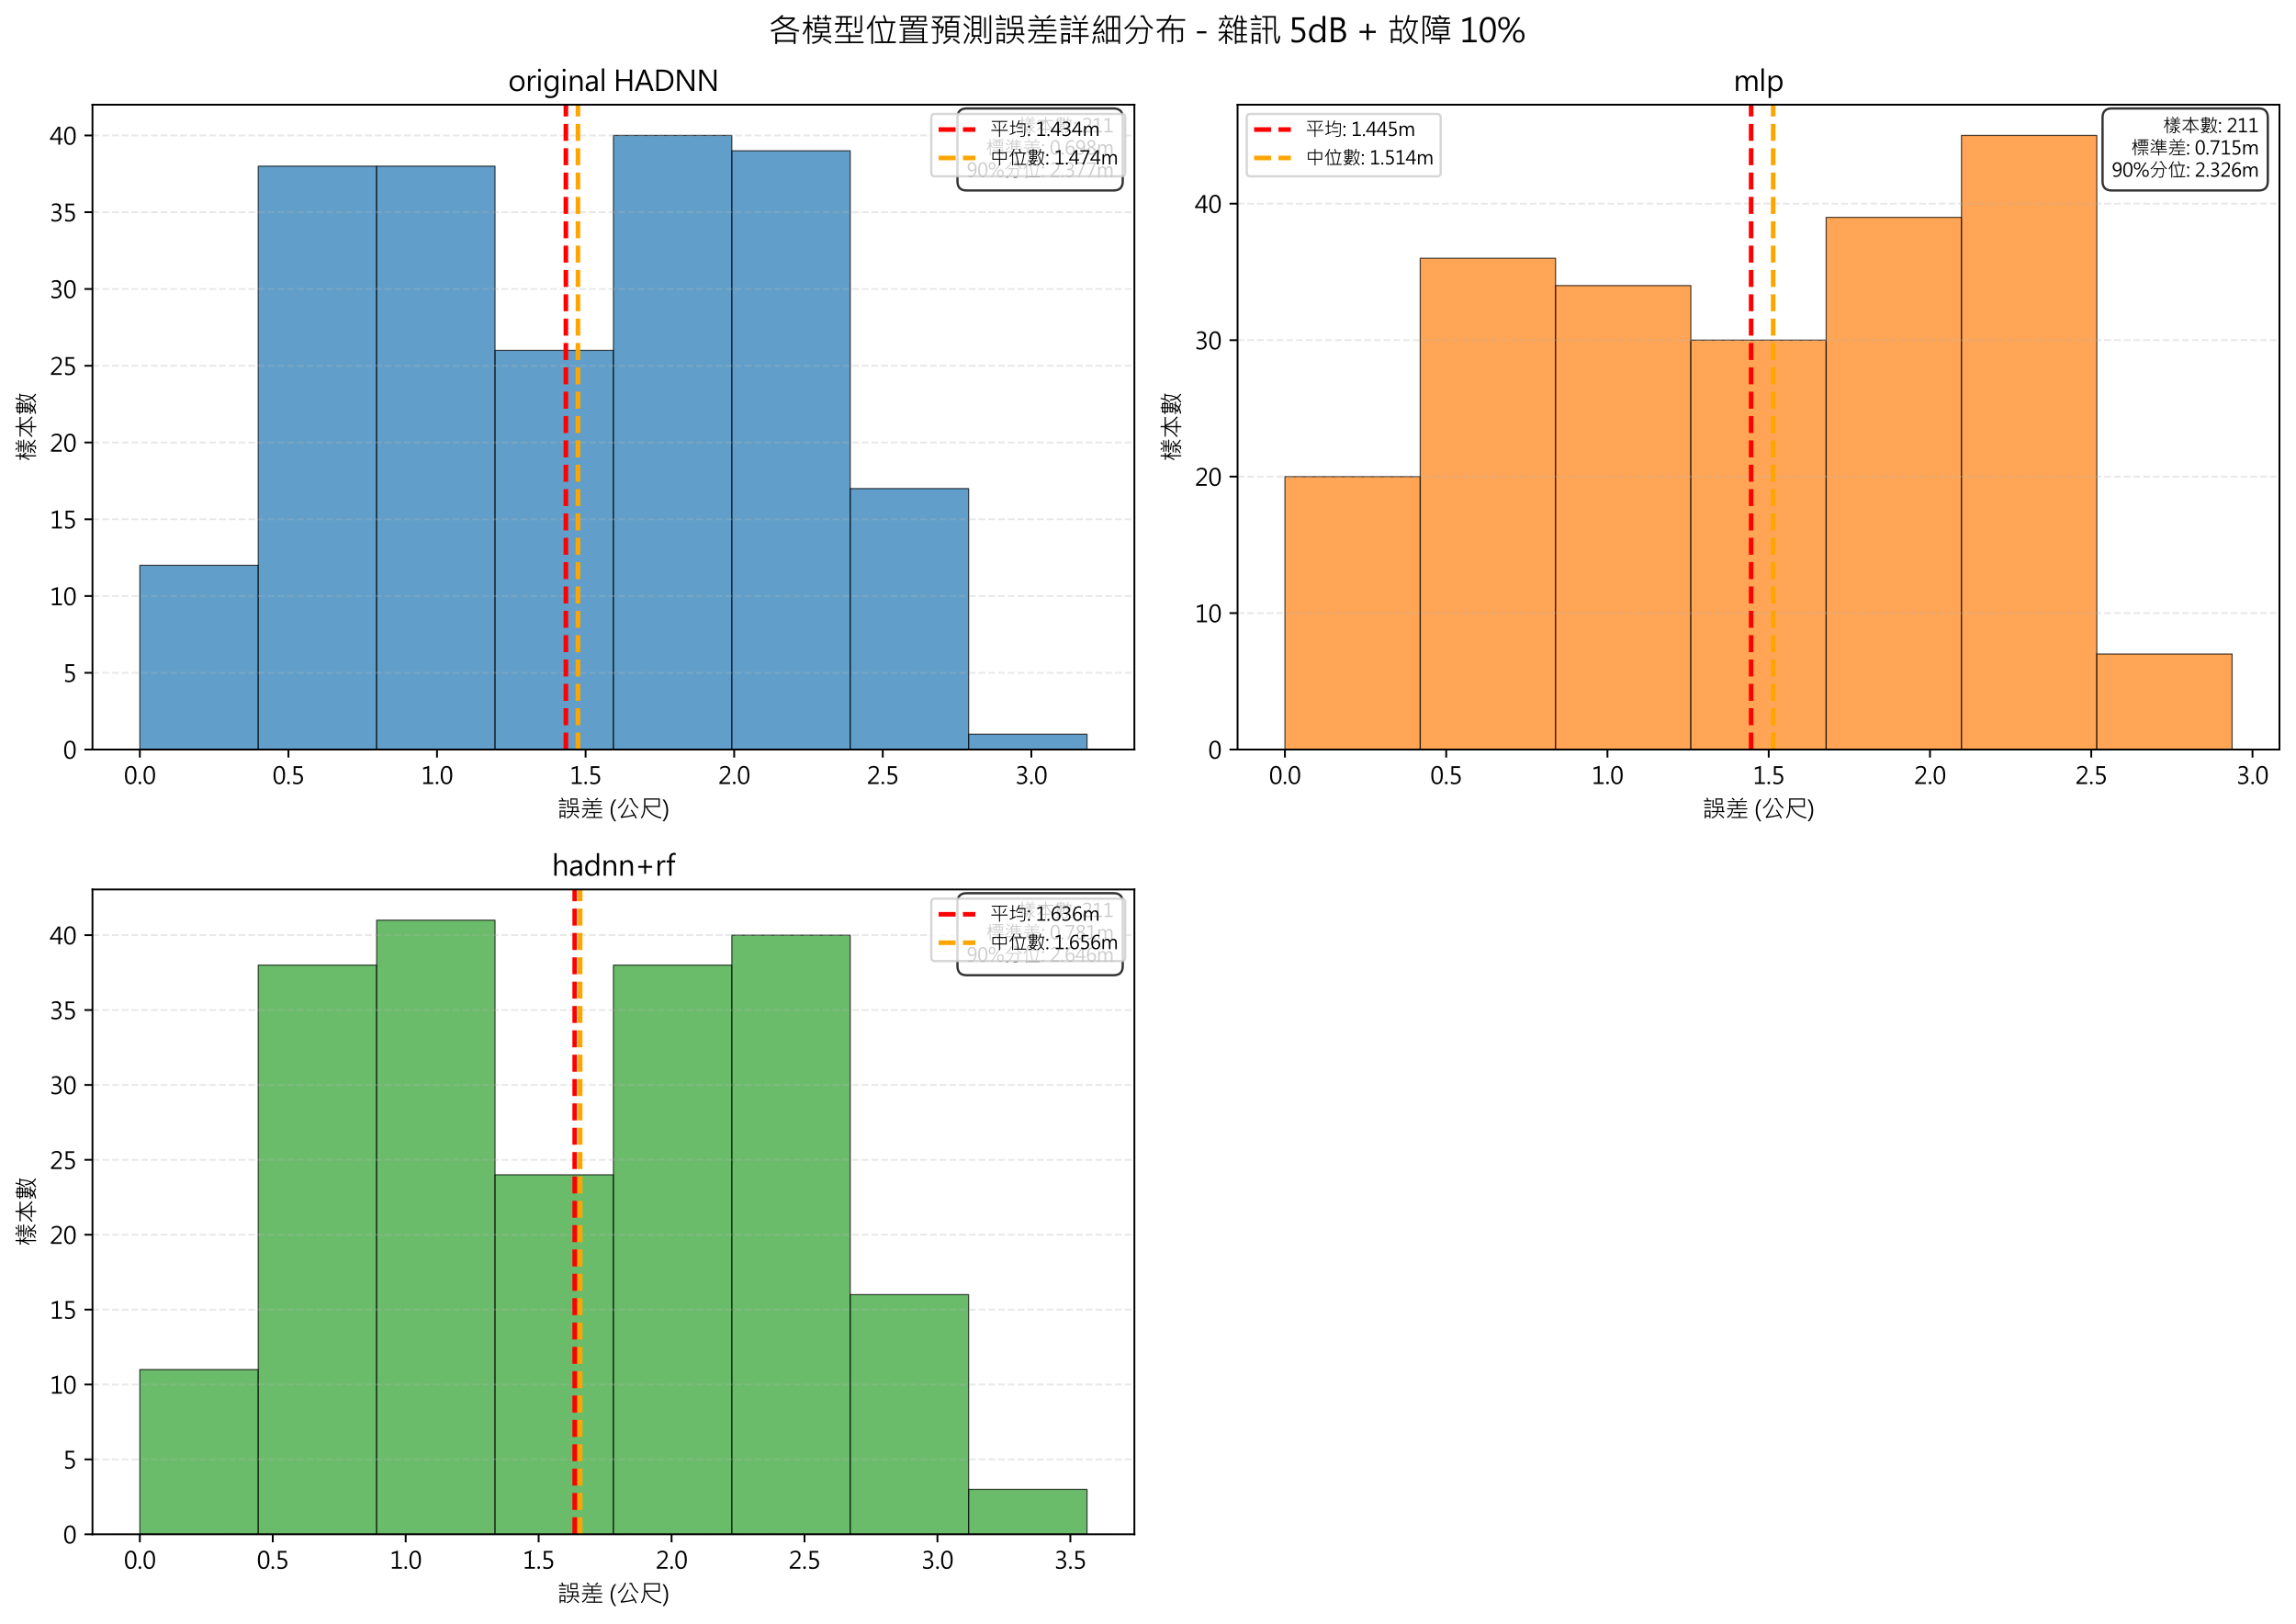 <?xml version="1.0" encoding="utf-8" standalone="no"?>
<!DOCTYPE svg PUBLIC "-//W3C//DTD SVG 1.1//EN"
  "http://www.w3.org/Graphics/SVG/1.1/DTD/svg11.dtd">
<svg xmlns:xlink="http://www.w3.org/1999/xlink" width="999.74pt" height="707.119pt" viewBox="0 0 999.74 707.119" xmlns="http://www.w3.org/2000/svg" version="1.1">
 <defs>
  <style type="text/css">*{stroke-linejoin: round; stroke-linecap: butt}</style>
 </defs>
 <g id="figure_1">
  <g id="patch_1">
   <path d="M 0 707.119 
L 999.74 707.119 
L 999.74 0 
L 0 0 
z
" style="fill: #ffffff"/>
  </g>
  <g id="axes_1">
   <g id="patch_2">
    <path d="M 40.27 326.32 
L 493.94 326.32 
L 493.94 45.6 
L 40.27 45.6 
z
" style="fill: #ffffff"/>
   </g>
   <g id="patch_3">
    <path d="M 60.892 326.32 
L 112.445 326.32 
L 112.445 246.114 
L 60.892 246.114 
z
" clip-path="url(#p0210448be2)" style="fill: #1f77b4; opacity: 0.7; stroke: #000000; stroke-width: 0.5; stroke-linejoin: miter"/>
   </g>
   <g id="patch_4">
    <path d="M 112.445 326.32 
L 163.998 326.32 
L 163.998 72.335 
L 112.445 72.335 
z
" clip-path="url(#p0210448be2)" style="fill: #1f77b4; opacity: 0.7; stroke: #000000; stroke-width: 0.5; stroke-linejoin: miter"/>
   </g>
   <g id="patch_5">
    <path d="M 163.998 326.32 
L 215.552 326.32 
L 215.552 72.335 
L 163.998 72.335 
z
" clip-path="url(#p0210448be2)" style="fill: #1f77b4; opacity: 0.7; stroke: #000000; stroke-width: 0.5; stroke-linejoin: miter"/>
   </g>
   <g id="patch_6">
    <path d="M 215.552 326.32 
L 267.105 326.32 
L 267.105 152.541 
L 215.552 152.541 
z
" clip-path="url(#p0210448be2)" style="fill: #1f77b4; opacity: 0.7; stroke: #000000; stroke-width: 0.5; stroke-linejoin: miter"/>
   </g>
   <g id="patch_7">
    <path d="M 267.105 326.32 
L 318.659 326.32 
L 318.659 58.968 
L 267.105 58.968 
z
" clip-path="url(#p0210448be2)" style="fill: #1f77b4; opacity: 0.7; stroke: #000000; stroke-width: 0.5; stroke-linejoin: miter"/>
   </g>
   <g id="patch_8">
    <path d="M 318.659 326.32 
L 370.212 326.32 
L 370.212 65.651 
L 318.659 65.651 
z
" clip-path="url(#p0210448be2)" style="fill: #1f77b4; opacity: 0.7; stroke: #000000; stroke-width: 0.5; stroke-linejoin: miter"/>
   </g>
   <g id="patch_9">
    <path d="M 370.212 326.32 
L 421.766 326.32 
L 421.766 212.695 
L 370.212 212.695 
z
" clip-path="url(#p0210448be2)" style="fill: #1f77b4; opacity: 0.7; stroke: #000000; stroke-width: 0.5; stroke-linejoin: miter"/>
   </g>
   <g id="patch_10">
    <path d="M 421.766 326.32 
L 473.319 326.32 
L 473.319 319.636 
L 421.766 319.636 
z
" clip-path="url(#p0210448be2)" style="fill: #1f77b4; opacity: 0.7; stroke: #000000; stroke-width: 0.5; stroke-linejoin: miter"/>
   </g>
   <g id="matplotlib.axis_1">
    <g id="xtick_1">
     <g id="line2d_1">
      <defs>
       <path id="mdfdbc54c89" d="M 0 0 
L 0 3.5 
" style="stroke: #000000; stroke-width: 0.8"/>
      </defs>
      <g>
       <use xlink:href="#mdfdbc54c89" x="60.892" y="326.32" style="stroke: #000000; stroke-width: 0.8"/>
      </g>
     </g>
     <g id="text_1">
      <!-- 0.0 -->
      <g transform="translate(53.944 341.314) scale(0.1 -0.1)">
       <defs>
        <path id="MicrosoftJhengHeiRegular-30" d="M 294 2322 
Q 294 3603 711 4262 
Q 1128 4922 1916 4922 
Q 3425 4922 3425 2441 
Q 3425 1234 3011 576 
Q 2597 -81 1806 -81 
Q 1069 -81 681 550 
Q 294 1181 294 2322 
z
M 825 2350 
Q 825 363 1863 363 
Q 2891 363 2891 2378 
Q 2891 4475 1888 4475 
Q 825 4475 825 2350 
z
" transform="scale(0.016)"/>
        <path id="MicrosoftJhengHeiRegular-2e" d="M 375 291 
Q 375 444 484 551 
Q 594 659 738 659 
Q 888 659 994 551 
Q 1100 444 1100 291 
Q 1100 141 992 33 
Q 884 -75 738 -75 
Q 594 -75 484 29 
Q 375 134 375 291 
z
" transform="scale(0.016)"/>
       </defs>
       <use xlink:href="#MicrosoftJhengHeiRegular-30"/>
       <use xlink:href="#MicrosoftJhengHeiRegular-2e" x="57.959"/>
       <use xlink:href="#MicrosoftJhengHeiRegular-30" x="81.006"/>
      </g>
     </g>
    </g>
    <g id="xtick_2">
     <g id="line2d_2">
      <g>
       <use xlink:href="#mdfdbc54c89" x="125.59" y="326.32" style="stroke: #000000; stroke-width: 0.8"/>
      </g>
     </g>
     <g id="text_2">
      <!-- 0.5 -->
      <g transform="translate(118.642 341.314) scale(0.1 -0.1)">
       <defs>
        <path id="MicrosoftJhengHeiRegular-35" d="M 553 684 
Q 1047 363 1559 363 
Q 2072 363 2394 658 
Q 2716 953 2716 1441 
Q 2716 1931 2394 2200 
Q 2072 2469 1466 2469 
Q 1275 2469 706 2431 
L 706 4841 
L 3025 4841 
L 3025 4366 
L 1203 4366 
L 1203 2916 
Q 1475 2931 1616 2931 
Q 2378 2931 2811 2548 
Q 3244 2166 3244 1472 
Q 3244 750 2775 334 
Q 2306 -81 1544 -81 
Q 875 -81 553 119 
L 553 684 
z
" transform="scale(0.016)"/>
       </defs>
       <use xlink:href="#MicrosoftJhengHeiRegular-30"/>
       <use xlink:href="#MicrosoftJhengHeiRegular-2e" x="57.959"/>
       <use xlink:href="#MicrosoftJhengHeiRegular-35" x="81.006"/>
      </g>
     </g>
    </g>
    <g id="xtick_3">
     <g id="line2d_3">
      <g>
       <use xlink:href="#mdfdbc54c89" x="190.288" y="326.32" style="stroke: #000000; stroke-width: 0.8"/>
      </g>
     </g>
     <g id="text_3">
      <!-- 1.0 -->
      <g transform="translate(183.34 341.314) scale(0.1 -0.1)">
       <defs>
        <path id="MicrosoftJhengHeiRegular-31" d="M 3313 0 
L 594 0 
L 594 466 
L 1694 466 
L 1694 4272 
L 566 3931 
L 566 4434 
L 2216 4950 
L 2216 466 
L 3313 466 
L 3313 0 
z
" transform="scale(0.016)"/>
       </defs>
       <use xlink:href="#MicrosoftJhengHeiRegular-31"/>
       <use xlink:href="#MicrosoftJhengHeiRegular-2e" x="57.959"/>
       <use xlink:href="#MicrosoftJhengHeiRegular-30" x="81.006"/>
      </g>
     </g>
    </g>
    <g id="xtick_4">
     <g id="line2d_4">
      <g>
       <use xlink:href="#mdfdbc54c89" x="254.985" y="326.32" style="stroke: #000000; stroke-width: 0.8"/>
      </g>
     </g>
     <g id="text_4">
      <!-- 1.5 -->
      <g transform="translate(248.038 341.314) scale(0.1 -0.1)">
       <use xlink:href="#MicrosoftJhengHeiRegular-31"/>
       <use xlink:href="#MicrosoftJhengHeiRegular-2e" x="57.959"/>
       <use xlink:href="#MicrosoftJhengHeiRegular-35" x="81.006"/>
      </g>
     </g>
    </g>
    <g id="xtick_5">
     <g id="line2d_5">
      <g>
       <use xlink:href="#mdfdbc54c89" x="319.683" y="326.32" style="stroke: #000000; stroke-width: 0.8"/>
      </g>
     </g>
     <g id="text_5">
      <!-- 2.0 -->
      <g transform="translate(312.736 341.314) scale(0.1 -0.1)">
       <defs>
        <path id="MicrosoftJhengHeiRegular-32" d="M 3219 0 
L 322 0 
L 322 472 
L 1731 1891 
Q 2431 2597 2592 2914 
Q 2753 3231 2753 3588 
Q 2753 4016 2511 4247 
Q 2269 4478 1816 4478 
Q 1169 4478 572 3919 
L 572 4475 
Q 1131 4922 1884 4922 
Q 2509 4922 2886 4575 
Q 3263 4228 3263 3634 
Q 3263 3178 3014 2736 
Q 2766 2294 2075 1603 
L 947 488 
L 947 475 
L 3219 475 
L 3219 0 
z
" transform="scale(0.016)"/>
       </defs>
       <use xlink:href="#MicrosoftJhengHeiRegular-32"/>
       <use xlink:href="#MicrosoftJhengHeiRegular-2e" x="57.959"/>
       <use xlink:href="#MicrosoftJhengHeiRegular-30" x="81.006"/>
      </g>
     </g>
    </g>
    <g id="xtick_6">
     <g id="line2d_6">
      <g>
       <use xlink:href="#mdfdbc54c89" x="384.381" y="326.32" style="stroke: #000000; stroke-width: 0.8"/>
      </g>
     </g>
     <g id="text_6">
      <!-- 2.5 -->
      <g transform="translate(377.434 341.314) scale(0.1 -0.1)">
       <use xlink:href="#MicrosoftJhengHeiRegular-32"/>
       <use xlink:href="#MicrosoftJhengHeiRegular-2e" x="57.959"/>
       <use xlink:href="#MicrosoftJhengHeiRegular-35" x="81.006"/>
      </g>
     </g>
    </g>
    <g id="xtick_7">
     <g id="line2d_7">
      <g>
       <use xlink:href="#mdfdbc54c89" x="449.079" y="326.32" style="stroke: #000000; stroke-width: 0.8"/>
      </g>
     </g>
     <g id="text_7">
      <!-- 3.0 -->
      <g transform="translate(442.132 341.314) scale(0.1 -0.1)">
       <defs>
        <path id="MicrosoftJhengHeiRegular-33" d="M 438 756 
Q 934 363 1556 363 
Q 2056 363 2370 616 
Q 2684 869 2684 1313 
Q 2684 2281 1319 2281 
L 919 2281 
L 919 2728 
L 1300 2728 
Q 2513 2728 2513 3634 
Q 2513 4475 1588 4475 
Q 1075 4475 625 4122 
L 625 4644 
Q 1088 4922 1719 4922 
Q 2294 4922 2670 4606 
Q 3047 4291 3047 3769 
Q 3047 2819 2075 2538 
L 2075 2525 
Q 2591 2481 2905 2162 
Q 3219 1844 3219 1369 
Q 3219 706 2742 312 
Q 2266 -81 1525 -81 
Q 844 -81 438 178 
L 438 756 
z
" transform="scale(0.016)"/>
       </defs>
       <use xlink:href="#MicrosoftJhengHeiRegular-33"/>
       <use xlink:href="#MicrosoftJhengHeiRegular-2e" x="57.959"/>
       <use xlink:href="#MicrosoftJhengHeiRegular-30" x="81.006"/>
      </g>
     </g>
    </g>
    <g id="text_8">
     <!-- 誤差 (公尺) -->
     <g transform="translate(242.648 355.793) scale(0.1 -0.1)">
      <defs>
       <path id="MicrosoftJhengHeiRegular-8aa4" d="M 2463 4294 
L 441 4294 
L 441 4609 
L 1325 4609 
Q 1238 4888 1075 5222 
L 1394 5331 
Q 1591 4931 1691 4609 
L 2463 4609 
L 2463 4294 
z
M 5484 3469 
L 3572 3469 
L 3572 5131 
L 5484 5131 
L 5484 3469 
z
M 5172 3775 
L 5172 4813 
L 3891 4813 
L 3891 3775 
L 5172 3775 
z
M 6009 1394 
L 4269 1394 
Q 4038 75 2650 -313 
L 2456 -38 
Q 3716 225 3938 1394 
L 2497 1394 
L 2497 1709 
L 3988 1709 
Q 4028 1994 4050 2606 
L 2741 2606 
L 2741 4697 
L 3066 4697 
L 3066 2925 
L 5703 2925 
L 5703 1709 
L 6009 1709 
L 6009 1394 
z
M 5369 1709 
L 5369 2606 
L 4384 2606 
Q 4359 2109 4325 1709 
L 5369 1709 
z
M 2322 3366 
L 569 3366 
L 569 3681 
L 2322 3681 
L 2322 3366 
z
M 2322 2438 
L 575 2438 
L 575 2753 
L 2322 2753 
L 2322 2438 
z
M 2216 -184 
L 1894 -184 
L 1894 172 
L 959 172 
L 959 -306 
L 641 -306 
L 641 1831 
L 2216 1831 
L 2216 -184 
z
M 1894 494 
L 1894 1509 
L 959 1509 
L 959 494 
L 1894 494 
z
M 5966 -109 
L 5728 -331 
Q 5384 72 4494 775 
L 4684 1019 
Q 5438 478 5966 -109 
z
" transform="scale(0.016)"/>
       <path id="MicrosoftJhengHeiRegular-5dee" d="M 4916 5113 
Q 4613 4759 4281 4556 
L 4006 4769 
Q 4378 5009 4634 5319 
L 4916 5113 
z
M 2566 4728 
L 2284 4538 
Q 2078 4813 1703 5106 
L 1978 5313 
Q 2378 4997 2566 4728 
z
M 5997 2138 
L 2094 2138 
Q 2009 684 678 -166 
L 434 97 
Q 1688 828 1753 2138 
L 488 2138 
L 488 2444 
L 3072 2444 
L 3072 3116 
L 878 3116 
L 878 3431 
L 3072 3431 
L 3072 4103 
L 684 4103 
L 684 4409 
L 5819 4409 
L 5819 4103 
L 3406 4103 
L 3406 3431 
L 5569 3431 
L 5569 3116 
L 3406 3116 
L 3406 2444 
L 5997 2444 
L 5997 2138 
z
M 6009 -213 
L 1684 -213 
L 1684 103 
L 3681 103 
L 3681 1131 
L 2228 1131 
L 2228 1453 
L 5703 1453 
L 5703 1131 
L 4031 1131 
L 4031 103 
L 6009 103 
L 6009 -213 
z
" transform="scale(0.016)"/>
       <path id="MicrosoftJhengHeiRegular-20" transform="scale(0.016)"/>
       <path id="MicrosoftJhengHeiRegular-28" d="M 1513 -1100 
Q 469 94 469 1847 
Q 469 3609 1513 4841 
L 1988 4841 
Q 925 3556 925 1853 
Q 925 159 1981 -1100 
L 1513 -1100 
z
" transform="scale(0.016)"/>
       <path id="MicrosoftJhengHeiRegular-516c" d="M 2663 5153 
Q 2097 3406 628 2350 
L 372 2606 
Q 1781 3563 2328 5269 
L 2663 5153 
z
M 6047 2656 
L 5831 2375 
Q 4681 3125 3994 4844 
L 3566 4844 
L 3566 5191 
L 4256 5191 
Q 4819 3456 6047 2656 
z
M 5569 -213 
L 5269 -384 
Q 5069 109 4872 428 
Q 3059 -41 1269 -197 
L 1172 128 
Q 2150 1278 3041 3419 
L 3366 3278 
Q 2556 1356 1672 184 
Q 2909 272 4703 728 
Q 4416 1238 3922 1913 
L 4219 2088 
Q 5106 866 5569 -213 
z
" transform="scale(0.016)"/>
       <path id="MicrosoftJhengHeiRegular-5c3a" d="M 6053 -31 
L 5856 -366 
Q 4309 13 3332 755 
Q 2356 1497 1797 2772 
L 1656 2772 
Q 1609 656 666 -306 
L 409 -63 
Q 1313 831 1313 3066 
L 1313 5125 
L 5581 5125 
L 5581 2772 
L 2169 2772 
Q 2891 1341 3995 739 
Q 5100 138 6053 -31 
z
M 5228 3116 
L 5228 4788 
L 1678 4788 
L 1678 3116 
L 5228 3116 
z
" transform="scale(0.016)"/>
       <path id="MicrosoftJhengHeiRegular-29" d="M 84 -1100 
Q 1138 153 1138 1853 
Q 1138 3563 75 4841 
L 553 4841 
Q 1603 3609 1603 1847 
Q 1603 97 553 -1100 
L 84 -1100 
z
" transform="scale(0.016)"/>
      </defs>
      <use xlink:href="#MicrosoftJhengHeiRegular-8aa4"/>
      <use xlink:href="#MicrosoftJhengHeiRegular-5dee" x="100"/>
      <use xlink:href="#MicrosoftJhengHeiRegular-20" x="200"/>
      <use xlink:href="#MicrosoftJhengHeiRegular-28" x="225"/>
      <use xlink:href="#MicrosoftJhengHeiRegular-516c" x="257.08"/>
      <use xlink:href="#MicrosoftJhengHeiRegular-5c3a" x="357.08"/>
      <use xlink:href="#MicrosoftJhengHeiRegular-29" x="457.08"/>
     </g>
    </g>
   </g>
   <g id="matplotlib.axis_2">
    <g id="ytick_1">
     <g id="line2d_8">
      <path d="M 40.27 326.32 
L 493.94 326.32 
" clip-path="url(#p0210448be2)" style="fill: none; stroke-dasharray: 2.96,1.28; stroke-dashoffset: 0; stroke: #b0b0b0; stroke-opacity: 0.3; stroke-width: 0.8"/>
     </g>
     <g id="line2d_9">
      <defs>
       <path id="me58273fc68" d="M 0 0 
L -3.5 0 
" style="stroke: #000000; stroke-width: 0.8"/>
      </defs>
      <g>
       <use xlink:href="#me58273fc68" x="40.27" y="326.32" style="stroke: #000000; stroke-width: 0.8"/>
      </g>
     </g>
     <g id="text_9">
      <!-- 0 -->
      <g transform="translate(27.475 330.317) scale(0.1 -0.1)">
       <use xlink:href="#MicrosoftJhengHeiRegular-30"/>
      </g>
     </g>
    </g>
    <g id="ytick_2">
     <g id="line2d_10">
      <path d="M 40.27 292.901 
L 493.94 292.901 
" clip-path="url(#p0210448be2)" style="fill: none; stroke-dasharray: 2.96,1.28; stroke-dashoffset: 0; stroke: #b0b0b0; stroke-opacity: 0.3; stroke-width: 0.8"/>
     </g>
     <g id="line2d_11">
      <g>
       <use xlink:href="#me58273fc68" x="40.27" y="292.901" style="stroke: #000000; stroke-width: 0.8"/>
      </g>
     </g>
     <g id="text_10">
      <!-- 5 -->
      <g transform="translate(27.475 296.898) scale(0.1 -0.1)">
       <use xlink:href="#MicrosoftJhengHeiRegular-35"/>
      </g>
     </g>
    </g>
    <g id="ytick_3">
     <g id="line2d_12">
      <path d="M 40.27 259.482 
L 493.94 259.482 
" clip-path="url(#p0210448be2)" style="fill: none; stroke-dasharray: 2.96,1.28; stroke-dashoffset: 0; stroke: #b0b0b0; stroke-opacity: 0.3; stroke-width: 0.8"/>
     </g>
     <g id="line2d_13">
      <g>
       <use xlink:href="#me58273fc68" x="40.27" y="259.482" style="stroke: #000000; stroke-width: 0.8"/>
      </g>
     </g>
     <g id="text_11">
      <!-- 10 -->
      <g transform="translate(21.68 263.479) scale(0.1 -0.1)">
       <use xlink:href="#MicrosoftJhengHeiRegular-31"/>
       <use xlink:href="#MicrosoftJhengHeiRegular-30" x="57.959"/>
      </g>
     </g>
    </g>
    <g id="ytick_4">
     <g id="line2d_14">
      <path d="M 40.27 226.063 
L 493.94 226.063 
" clip-path="url(#p0210448be2)" style="fill: none; stroke-dasharray: 2.96,1.28; stroke-dashoffset: 0; stroke: #b0b0b0; stroke-opacity: 0.3; stroke-width: 0.8"/>
     </g>
     <g id="line2d_15">
      <g>
       <use xlink:href="#me58273fc68" x="40.27" y="226.063" style="stroke: #000000; stroke-width: 0.8"/>
      </g>
     </g>
     <g id="text_12">
      <!-- 15 -->
      <g transform="translate(21.68 230.06) scale(0.1 -0.1)">
       <use xlink:href="#MicrosoftJhengHeiRegular-31"/>
       <use xlink:href="#MicrosoftJhengHeiRegular-35" x="57.959"/>
      </g>
     </g>
    </g>
    <g id="ytick_5">
     <g id="line2d_16">
      <path d="M 40.27 192.644 
L 493.94 192.644 
" clip-path="url(#p0210448be2)" style="fill: none; stroke-dasharray: 2.96,1.28; stroke-dashoffset: 0; stroke: #b0b0b0; stroke-opacity: 0.3; stroke-width: 0.8"/>
     </g>
     <g id="line2d_17">
      <g>
       <use xlink:href="#me58273fc68" x="40.27" y="192.644" style="stroke: #000000; stroke-width: 0.8"/>
      </g>
     </g>
     <g id="text_13">
      <!-- 20 -->
      <g transform="translate(21.68 196.641) scale(0.1 -0.1)">
       <use xlink:href="#MicrosoftJhengHeiRegular-32"/>
       <use xlink:href="#MicrosoftJhengHeiRegular-30" x="57.959"/>
      </g>
     </g>
    </g>
    <g id="ytick_6">
     <g id="line2d_18">
      <path d="M 40.27 159.225 
L 493.94 159.225 
" clip-path="url(#p0210448be2)" style="fill: none; stroke-dasharray: 2.96,1.28; stroke-dashoffset: 0; stroke: #b0b0b0; stroke-opacity: 0.3; stroke-width: 0.8"/>
     </g>
     <g id="line2d_19">
      <g>
       <use xlink:href="#me58273fc68" x="40.27" y="159.225" style="stroke: #000000; stroke-width: 0.8"/>
      </g>
     </g>
     <g id="text_14">
      <!-- 25 -->
      <g transform="translate(21.68 163.222) scale(0.1 -0.1)">
       <use xlink:href="#MicrosoftJhengHeiRegular-32"/>
       <use xlink:href="#MicrosoftJhengHeiRegular-35" x="57.959"/>
      </g>
     </g>
    </g>
    <g id="ytick_7">
     <g id="line2d_20">
      <path d="M 40.27 125.806 
L 493.94 125.806 
" clip-path="url(#p0210448be2)" style="fill: none; stroke-dasharray: 2.96,1.28; stroke-dashoffset: 0; stroke: #b0b0b0; stroke-opacity: 0.3; stroke-width: 0.8"/>
     </g>
     <g id="line2d_21">
      <g>
       <use xlink:href="#me58273fc68" x="40.27" y="125.806" style="stroke: #000000; stroke-width: 0.8"/>
      </g>
     </g>
     <g id="text_15">
      <!-- 30 -->
      <g transform="translate(21.68 129.803) scale(0.1 -0.1)">
       <use xlink:href="#MicrosoftJhengHeiRegular-33"/>
       <use xlink:href="#MicrosoftJhengHeiRegular-30" x="57.959"/>
      </g>
     </g>
    </g>
    <g id="ytick_8">
     <g id="line2d_22">
      <path d="M 40.27 92.387 
L 493.94 92.387 
" clip-path="url(#p0210448be2)" style="fill: none; stroke-dasharray: 2.96,1.28; stroke-dashoffset: 0; stroke: #b0b0b0; stroke-opacity: 0.3; stroke-width: 0.8"/>
     </g>
     <g id="line2d_23">
      <g>
       <use xlink:href="#me58273fc68" x="40.27" y="92.387" style="stroke: #000000; stroke-width: 0.8"/>
      </g>
     </g>
     <g id="text_16">
      <!-- 35 -->
      <g transform="translate(21.68 96.384) scale(0.1 -0.1)">
       <use xlink:href="#MicrosoftJhengHeiRegular-33"/>
       <use xlink:href="#MicrosoftJhengHeiRegular-35" x="57.959"/>
      </g>
     </g>
    </g>
    <g id="ytick_9">
     <g id="line2d_24">
      <path d="M 40.27 58.968 
L 493.94 58.968 
" clip-path="url(#p0210448be2)" style="fill: none; stroke-dasharray: 2.96,1.28; stroke-dashoffset: 0; stroke: #b0b0b0; stroke-opacity: 0.3; stroke-width: 0.8"/>
     </g>
     <g id="line2d_25">
      <g>
       <use xlink:href="#me58273fc68" x="40.27" y="58.968" style="stroke: #000000; stroke-width: 0.8"/>
      </g>
     </g>
     <g id="text_17">
      <!-- 40 -->
      <g transform="translate(21.68 62.964) scale(0.1 -0.1)">
       <defs>
        <path id="MicrosoftJhengHeiRegular-34" d="M 3472 1300 
L 2847 1300 
L 2847 0 
L 2328 0 
L 2328 1300 
L 41 1300 
L 41 1644 
L 2203 4841 
L 2847 4841 
L 2847 1731 
L 3472 1731 
L 3472 1300 
z
M 2328 1731 
L 2328 3863 
Q 2328 4084 2341 4366 
L 2328 4366 
Q 2303 4297 2144 3994 
L 622 1731 
L 2328 1731 
z
" transform="scale(0.016)"/>
       </defs>
       <use xlink:href="#MicrosoftJhengHeiRegular-34"/>
       <use xlink:href="#MicrosoftJhengHeiRegular-30" x="57.959"/>
      </g>
     </g>
    </g>
    <g id="text_18">
     <!-- 樣本數 -->
     <g transform="translate(15.194 200.96) rotate(-90) scale(0.1 -0.1)">
      <defs>
       <path id="MicrosoftJhengHeiRegular-6a23" d="M 3809 4884 
L 3547 4716 
Q 3350 4953 3103 5159 
L 3366 5325 
Q 3544 5203 3809 4884 
z
M 5344 5147 
Q 5153 4928 4863 4703 
L 4581 4863 
Q 4881 5091 5056 5300 
L 5344 5147 
z
M 2484 2528 
L 2284 2272 
Q 1972 2731 1734 2981 
L 1734 -331 
L 1403 -331 
L 1403 3047 
Q 1031 2000 594 1422 
L 397 1697 
Q 950 2453 1369 3828 
L 459 3828 
L 459 4147 
L 1403 4147 
L 1403 5269 
L 1734 5269 
L 1734 4147 
L 2350 4147 
L 2350 3828 
L 1734 3828 
L 1734 3419 
Q 2131 3022 2484 2528 
z
M 5966 2925 
L 2509 2925 
L 2509 3219 
L 4038 3219 
L 4038 3622 
L 2766 3622 
L 2766 3909 
L 4038 3909 
L 4038 4288 
L 2625 4288 
L 2625 4569 
L 5856 4569 
L 5856 4288 
L 4359 4288 
L 4359 3909 
L 5697 3909 
L 5697 3622 
L 4359 3622 
L 4359 3219 
L 5966 3219 
L 5966 2925 
z
M 5141 2400 
L 5006 2131 
Q 4213 2372 3144 2478 
L 3291 2772 
Q 4338 2644 5141 2400 
z
M 6009 50 
L 5791 -206 
Q 4997 184 4397 934 
L 4397 197 
Q 4397 -66 4267 -183 
Q 4138 -300 4009 -309 
Q 3881 -319 3450 -319 
L 3347 0 
Q 3897 -25 3987 19 
Q 4078 63 4078 172 
L 4078 1734 
L 2559 1734 
L 2559 2028 
L 4397 2028 
L 4397 1453 
Q 4397 1378 4453 1325 
Q 5019 1631 5522 2088 
L 5709 1819 
Q 5191 1391 4659 1081 
Q 5263 381 6009 50 
z
M 3775 1294 
Q 3484 309 2406 -184 
L 2222 63 
Q 2931 378 3316 1006 
L 2413 1006 
L 2413 1294 
L 3775 1294 
z
" transform="scale(0.016)"/>
       <path id="MicrosoftJhengHeiRegular-672c" d="M 6059 884 
L 5825 616 
Q 4156 1844 3438 3853 
L 3438 1119 
L 4831 1119 
L 4831 788 
L 3438 788 
L 3438 -359 
L 3084 -359 
L 3084 788 
L 1656 788 
L 1656 1119 
L 3084 1119 
L 3084 3853 
Q 2672 2788 2117 2056 
Q 1563 1325 622 634 
L 403 916 
Q 2159 2194 2713 3853 
L 556 3853 
L 556 4184 
L 3084 4184 
L 3084 5281 
L 3438 5281 
L 3438 4184 
L 5894 4184 
L 5894 3853 
L 3809 3853 
Q 4441 2047 6059 884 
z
" transform="scale(0.016)"/>
       <path id="MicrosoftJhengHeiRegular-6578" d="M 6000 3928 
L 5706 3928 
Q 5641 1925 5031 834 
Q 5369 344 5988 -81 
L 5800 -344 
Q 5184 41 4816 563 
Q 4359 53 3719 -344 
L 3525 -81 
Q 4228 369 4625 841 
Q 4188 1703 4091 2634 
L 4391 2738 
Q 4563 1675 4841 1150 
Q 5134 1669 5266 2466 
Q 5356 3009 5397 3928 
L 4525 3928 
Q 4219 3150 3831 2666 
L 3578 2853 
Q 4194 3653 4563 5291 
L 4872 5234 
Q 4806 4831 4625 4244 
L 6000 4244 
L 6000 3928 
z
M 3863 3947 
L 3428 3947 
L 3428 3216 
L 2322 3216 
L 2322 2838 
L 3431 2838 
L 3431 1856 
L 2306 1856 
Q 2128 1569 1978 1378 
L 2759 1378 
Q 2813 1469 2853 1606 
L 3172 1528 
Q 3159 1447 3128 1378 
L 3806 1378 
L 3806 1094 
L 2997 1094 
Q 2766 650 2416 375 
Q 2963 128 3338 -81 
L 3128 -319 
Q 2663 -56 2125 166 
Q 1525 -203 603 -319 
L 484 -16 
Q 1294 88 1753 319 
Q 1278 519 900 634 
Q 1069 813 1313 1094 
L 428 1094 
L 428 1378 
L 1559 1378 
Q 1756 1628 1906 1856 
L 881 1856 
L 881 2838 
L 2006 2838 
L 2006 3216 
L 881 3216 
L 881 3947 
L 428 3947 
L 428 4244 
L 881 4244 
L 881 4919 
L 2006 4919 
L 2006 5266 
L 2322 5266 
L 2322 4919 
L 3428 4919 
L 3428 4244 
L 3863 4244 
L 3863 3947 
z
M 3113 4244 
L 3113 4641 
L 2322 4641 
L 2322 4244 
L 3113 4244 
z
M 3113 3506 
L 3113 3947 
L 2322 3947 
L 2322 3506 
L 3113 3506 
z
M 2006 4244 
L 2006 4641 
L 1200 4641 
L 1200 4244 
L 2006 4244 
z
M 2006 3506 
L 2006 3947 
L 1200 3947 
L 1200 3506 
L 2006 3506 
z
M 3113 2147 
L 3113 2547 
L 2322 2547 
L 2322 2147 
L 3113 2147 
z
M 2006 2147 
L 2006 2547 
L 1203 2547 
L 1203 2147 
L 2006 2147 
z
M 2606 1094 
L 1744 1094 
Q 1672 1000 1463 753 
Q 1738 669 2072 531 
Q 2388 731 2606 1094 
z
" transform="scale(0.016)"/>
      </defs>
      <use xlink:href="#MicrosoftJhengHeiRegular-6a23"/>
      <use xlink:href="#MicrosoftJhengHeiRegular-672c" x="100"/>
      <use xlink:href="#MicrosoftJhengHeiRegular-6578" x="200"/>
     </g>
    </g>
   </g>
   <g id="line2d_26">
    <path d="M 246.399 326.32 
L 246.399 45.6 
" clip-path="url(#p0210448be2)" style="fill: none; stroke-dasharray: 7.4,3.2; stroke-dashoffset: 0; stroke: #ff0000; stroke-width: 2"/>
   </g>
   <g id="line2d_27">
    <path d="M 251.658 326.32 
L 251.658 45.6 
" clip-path="url(#p0210448be2)" style="fill: none; stroke-dasharray: 7.4,3.2; stroke-dashoffset: 0; stroke: #ffa500; stroke-width: 2"/>
   </g>
   <g id="patch_11">
    <path d="M 40.27 326.32 
L 40.27 45.6 
" style="fill: none; stroke: #000000; stroke-width: 0.8; stroke-linejoin: miter; stroke-linecap: square"/>
   </g>
   <g id="patch_12">
    <path d="M 493.94 326.32 
L 493.94 45.6 
" style="fill: none; stroke: #000000; stroke-width: 0.8; stroke-linejoin: miter; stroke-linecap: square"/>
   </g>
   <g id="patch_13">
    <path d="M 40.27 326.32 
L 493.94 326.32 
" style="fill: none; stroke: #000000; stroke-width: 0.8; stroke-linejoin: miter; stroke-linecap: square"/>
   </g>
   <g id="patch_14">
    <path d="M 40.27 45.6 
L 493.94 45.6 
" style="fill: none; stroke: #000000; stroke-width: 0.8; stroke-linejoin: miter; stroke-linecap: square"/>
   </g>
   <g id="text_19">
    <g id="patch_15">
     <path d="M 420.909 82.924 
L 484.867 82.924 
Q 488.867 82.924 488.867 78.924 
L 488.867 51.214 
Q 488.867 47.214 484.867 47.214 
L 420.909 47.214 
Q 416.909 47.214 416.909 51.214 
L 416.909 78.924 
Q 416.909 82.924 420.909 82.924 
z
" style="fill: #ffffff; opacity: 0.8; stroke: #000000; stroke-linejoin: miter"/>
    </g>
    <!-- 樣本數: 211 -->
    <g transform="translate(443.114 57.609) scale(0.08 -0.08)">
     <defs>
      <path id="MicrosoftJhengHeiRegular-3a" d="M 375 3166 
Q 375 3319 484 3426 
Q 594 3534 738 3534 
Q 888 3534 994 3426 
Q 1100 3319 1100 3166 
Q 1100 3013 992 2906 
Q 884 2800 738 2800 
Q 594 2800 484 2904 
Q 375 3009 375 3166 
z
M 375 291 
Q 375 444 484 551 
Q 594 659 738 659 
Q 888 659 994 551 
Q 1100 444 1100 291 
Q 1100 141 992 33 
Q 884 -75 738 -75 
Q 594 -75 484 29 
Q 375 134 375 291 
z
" transform="scale(0.016)"/>
     </defs>
     <use xlink:href="#MicrosoftJhengHeiRegular-6a23"/>
     <use xlink:href="#MicrosoftJhengHeiRegular-672c" x="100"/>
     <use xlink:href="#MicrosoftJhengHeiRegular-6578" x="200"/>
     <use xlink:href="#MicrosoftJhengHeiRegular-3a" x="300"/>
     <use xlink:href="#MicrosoftJhengHeiRegular-20" x="323.047"/>
     <use xlink:href="#MicrosoftJhengHeiRegular-32" x="348.047"/>
     <use xlink:href="#MicrosoftJhengHeiRegular-31" x="406.006"/>
     <use xlink:href="#MicrosoftJhengHeiRegular-31" x="463.965"/>
    </g>
    <!-- 標準差: 0.698m -->
    <g transform="translate(429.224 67.272) scale(0.08 -0.08)">
     <defs>
      <path id="MicrosoftJhengHeiRegular-6a19" d="M 2400 2472 
L 2150 2253 
Q 2006 2603 1644 3091 
L 1644 -325 
L 1319 -325 
L 1319 2784 
Q 897 1844 628 1447 
L 397 1716 
Q 944 2500 1288 3647 
L 475 3647 
L 475 3963 
L 1319 3963 
L 1319 5269 
L 1644 5269 
L 1644 3963 
L 2291 3963 
L 2291 3647 
L 1644 3647 
L 1644 3572 
Q 2134 2988 2400 2472 
z
M 5991 4825 
L 4819 4825 
L 4819 4341 
L 5797 4341 
L 5797 2944 
L 2547 2944 
L 2547 4341 
L 3513 4341 
L 3513 4825 
L 2369 4825 
L 2369 5141 
L 5991 5141 
L 5991 4825 
z
M 4494 4341 
L 4494 4825 
L 3841 4825 
L 3841 4341 
L 4494 4341 
z
M 5478 4044 
L 4819 4044 
L 4819 3244 
L 5478 3244 
L 5478 4044 
z
M 4494 3244 
L 4494 4044 
L 3841 4044 
L 3841 3244 
L 4494 3244 
z
M 3513 3244 
L 3513 4044 
L 2875 4044 
L 2875 3244 
L 3513 3244 
z
M 5772 2194 
L 2597 2194 
L 2597 2497 
L 5772 2497 
L 5772 2194 
z
M 6003 1388 
L 4353 1388 
L 4353 -325 
L 4019 -325 
L 4019 1388 
L 2328 1388 
L 2328 1697 
L 6003 1697 
L 6003 1388 
z
M 3616 819 
Q 3022 156 2478 -191 
L 2253 63 
Q 2800 394 3366 1038 
L 3616 819 
z
M 6028 44 
L 5791 -184 
Q 5413 266 4738 788 
L 4959 1019 
Q 5681 438 6028 44 
z
" transform="scale(0.016)"/>
      <path id="MicrosoftJhengHeiRegular-6e96" d="M 6016 738 
L 3391 738 
L 3391 -353 
L 3059 -353 
L 3059 738 
L 447 738 
L 447 1056 
L 3059 1056 
L 3059 1650 
L 2431 1650 
L 2431 3731 
Q 2231 3494 1947 3219 
L 1741 3494 
Q 2491 4175 2944 5269 
L 3263 5166 
Q 3153 4894 2950 4513 
L 4197 4513 
Q 4144 4766 3916 5159 
L 4225 5253 
Q 4428 4878 4538 4513 
L 5856 4513 
L 5856 4206 
L 4372 4206 
L 4372 3675 
L 5619 3675 
L 5619 3366 
L 4372 3366 
L 4372 2834 
L 5619 2834 
L 5619 2522 
L 4372 2522 
L 4372 1972 
L 5941 1972 
L 5941 1650 
L 3391 1650 
L 3391 1056 
L 6016 1056 
L 6016 738 
z
M 4044 3675 
L 4044 4206 
L 2766 4206 
L 2766 3675 
L 4044 3675 
z
M 4044 2834 
L 4044 3366 
L 2766 3366 
L 2766 2834 
L 4044 2834 
z
M 4044 1972 
L 4044 2522 
L 2766 2522 
L 2766 1972 
L 4044 1972 
z
M 2047 4531 
L 1856 4256 
Q 1384 4672 819 4959 
L 1019 5222 
Q 1663 4878 2047 4531 
z
M 1638 3353 
L 1441 3091 
Q 1063 3378 453 3622 
L 641 3897 
Q 1122 3719 1638 3353 
z
M 2003 2591 
Q 1300 1713 672 1363 
L 481 1625 
Q 1063 1963 1778 2828 
L 2003 2591 
z
" transform="scale(0.016)"/>
      <path id="MicrosoftJhengHeiRegular-36" d="M 3138 4284 
Q 2756 4475 2347 4475 
Q 1681 4475 1297 3892 
Q 913 3309 916 2328 
L 931 2328 
Q 1266 3022 2041 3022 
Q 2675 3022 3053 2609 
Q 3431 2197 3431 1525 
Q 3431 834 3006 376 
Q 2581 -81 1922 -81 
Q 1166 -81 770 509 
Q 375 1100 375 2125 
Q 375 3353 890 4137 
Q 1406 4922 2338 4922 
Q 2844 4922 3138 4781 
L 3138 4284 
z
M 953 1584 
Q 953 1072 1226 717 
Q 1500 363 1941 363 
Q 2369 363 2631 675 
Q 2894 988 2894 1459 
Q 2894 1988 2637 2281 
Q 2381 2575 1934 2575 
Q 1525 2575 1239 2287 
Q 953 2000 953 1584 
z
" transform="scale(0.016)"/>
      <path id="MicrosoftJhengHeiRegular-39" d="M 584 591 
Q 994 363 1438 363 
Q 2097 363 2469 902 
Q 2841 1441 2841 2434 
Q 2834 2428 2828 2434 
Q 2516 1803 1741 1803 
Q 1116 1803 719 2231 
Q 322 2659 322 3309 
Q 322 4000 745 4461 
Q 1169 4922 1866 4922 
Q 2594 4922 2981 4351 
Q 3369 3781 3369 2713 
Q 3369 1394 2861 656 
Q 2353 -81 1416 -81 
Q 931 -81 584 81 
L 584 591 
z
M 856 3388 
Q 856 2881 1122 2576 
Q 1388 2272 1853 2272 
Q 2266 2272 2536 2545 
Q 2806 2819 2806 3206 
Q 2806 3747 2536 4111 
Q 2266 4475 1816 4475 
Q 1394 4475 1125 4158 
Q 856 3841 856 3388 
z
" transform="scale(0.016)"/>
      <path id="MicrosoftJhengHeiRegular-38" d="M 1394 2550 
Q 519 2963 519 3731 
Q 519 4263 925 4592 
Q 1331 4922 1931 4922 
Q 2469 4922 2841 4614 
Q 3213 4306 3213 3806 
Q 3213 3000 2313 2550 
L 2313 2538 
Q 3372 2138 3372 1225 
Q 3372 606 2931 262 
Q 2491 -81 1753 -81 
Q 1150 -81 745 267 
Q 341 616 341 1178 
Q 341 2109 1394 2538 
L 1394 2550 
z
M 2672 3738 
Q 2672 4081 2455 4276 
Q 2238 4472 1878 4472 
Q 1547 4472 1303 4267 
Q 1059 4063 1059 3750 
Q 1059 3106 1856 2778 
Q 2672 3122 2672 3738 
z
M 1819 2284 
Q 878 1909 878 1203 
Q 878 813 1159 589 
Q 1441 366 1875 366 
Q 2294 366 2566 589 
Q 2838 813 2838 1181 
Q 2838 1919 1819 2284 
z
" transform="scale(0.016)"/>
      <path id="MicrosoftJhengHeiRegular-6d" d="M 5438 0 
L 4916 0 
L 4916 1984 
Q 4916 2588 4733 2841 
Q 4550 3094 4128 3094 
Q 3775 3094 3519 2762 
Q 3263 2431 3263 1975 
L 3263 0 
L 2744 0 
L 2744 2056 
Q 2744 3094 1941 3094 
Q 1572 3094 1330 2778 
Q 1088 2463 1088 1975 
L 1088 0 
L 566 0 
L 566 3456 
L 1088 3456 
L 1088 2909 
L 1103 2909 
Q 1466 3538 2172 3538 
Q 2509 3538 2779 3339 
Q 3050 3141 3147 2816 
Q 3531 3538 4297 3538 
Q 5438 3538 5438 2128 
L 5438 0 
z
" transform="scale(0.016)"/>
     </defs>
     <use xlink:href="#MicrosoftJhengHeiRegular-6a19"/>
     <use xlink:href="#MicrosoftJhengHeiRegular-6e96" x="100"/>
     <use xlink:href="#MicrosoftJhengHeiRegular-5dee" x="200"/>
     <use xlink:href="#MicrosoftJhengHeiRegular-3a" x="300"/>
     <use xlink:href="#MicrosoftJhengHeiRegular-20" x="323.047"/>
     <use xlink:href="#MicrosoftJhengHeiRegular-30" x="348.047"/>
     <use xlink:href="#MicrosoftJhengHeiRegular-2e" x="406.006"/>
     <use xlink:href="#MicrosoftJhengHeiRegular-36" x="429.053"/>
     <use xlink:href="#MicrosoftJhengHeiRegular-39" x="487.012"/>
     <use xlink:href="#MicrosoftJhengHeiRegular-38" x="544.971"/>
     <use xlink:href="#MicrosoftJhengHeiRegular-6d" x="602.93"/>
    </g>
    <!-- 90%分位: 2.377m -->
    <g transform="translate(420.909 76.935) scale(0.08 -0.08)">
     <defs>
      <path id="MicrosoftJhengHeiRegular-25" d="M 266 3625 
Q 266 4219 580 4566 
Q 894 4913 1425 4913 
Q 1938 4913 2223 4589 
Q 2509 4266 2509 3694 
Q 2509 3125 2192 2770 
Q 1875 2416 1356 2416 
Q 856 2416 561 2748 
Q 266 3081 266 3625 
z
M 700 3656 
Q 700 3241 886 3008 
Q 1072 2775 1391 2775 
Q 1716 2775 1897 3014 
Q 2078 3253 2078 3678 
Q 2078 4097 1898 4328 
Q 1719 4559 1403 4559 
Q 1081 4559 890 4312 
Q 700 4066 700 3656 
z
M 4578 4841 
L 1478 -38 
L 1016 -38 
L 4116 4841 
L 4578 4841 
z
M 3144 1134 
Q 3144 1725 3456 2079 
Q 3769 2434 4297 2434 
Q 4806 2434 5093 2106 
Q 5381 1778 5381 1197 
Q 5381 625 5061 275 
Q 4741 -75 4231 -75 
Q 3741 -75 3442 256 
Q 3144 588 3144 1134 
z
M 3572 1163 
Q 3572 756 3761 522 
Q 3950 288 4263 288 
Q 4588 288 4769 530 
Q 4950 772 4950 1194 
Q 4950 1616 4772 1841 
Q 4594 2066 4278 2066 
Q 3947 2066 3759 1823 
Q 3572 1581 3572 1163 
z
" transform="scale(0.016)"/>
      <path id="MicrosoftJhengHeiRegular-5206" d="M 2688 5141 
Q 1919 3378 647 2503 
L 416 2766 
Q 1650 3591 2350 5241 
L 2688 5141 
z
M 6047 2809 
L 5819 2522 
Q 4553 3422 4063 4878 
L 3584 4878 
L 3584 5222 
L 4300 5222 
Q 4778 3628 6047 2809 
z
M 5013 2894 
Q 4997 1866 4890 1047 
Q 4784 228 4681 31 
Q 4578 -166 4395 -250 
Q 4213 -334 3759 -334 
Q 3563 -334 3250 -319 
L 3175 25 
Q 3525 -6 3822 -6 
Q 4109 -6 4192 31 
Q 4275 69 4336 139 
Q 4397 209 4472 557 
Q 4547 906 4592 1420 
Q 4638 1934 4653 2553 
L 3009 2553 
Q 2794 669 897 -409 
L 691 -141 
Q 2450 847 2644 2553 
L 1434 2553 
L 1434 2894 
L 5013 2894 
z
" transform="scale(0.016)"/>
      <path id="MicrosoftJhengHeiRegular-4f4d" d="M 6016 -172 
L 1900 -172 
L 1900 159 
L 3194 159 
Q 3031 1716 2478 3597 
L 2700 3719 
L 1984 3719 
L 1984 4050 
L 3884 4050 
Q 3750 4634 3500 5178 
L 3822 5288 
Q 4053 4759 4244 4050 
L 5913 4050 
L 5913 3719 
L 5269 3719 
L 5472 3641 
Q 5191 1675 4716 159 
L 6016 159 
L 6016 -172 
z
M 5125 3719 
L 2816 3719 
Q 3334 1778 3547 159 
L 4372 159 
Q 4925 1928 5125 3719 
z
M 2131 5147 
Q 2009 4856 1803 4447 
L 1594 4044 
L 1594 -325 
L 1253 -325 
L 1253 3425 
Q 966 2963 544 2456 
L 331 2772 
Q 1222 3825 1791 5269 
L 2131 5147 
z
" transform="scale(0.016)"/>
      <path id="MicrosoftJhengHeiRegular-37" d="M 3391 4688 
L 1459 0 
L 922 0 
L 2741 4366 
L 288 4366 
L 288 4841 
L 3391 4841 
L 3391 4688 
z
" transform="scale(0.016)"/>
     </defs>
     <use xlink:href="#MicrosoftJhengHeiRegular-39"/>
     <use xlink:href="#MicrosoftJhengHeiRegular-30" x="57.959"/>
     <use xlink:href="#MicrosoftJhengHeiRegular-25" x="115.918"/>
     <use xlink:href="#MicrosoftJhengHeiRegular-5206" x="203.955"/>
     <use xlink:href="#MicrosoftJhengHeiRegular-4f4d" x="303.955"/>
     <use xlink:href="#MicrosoftJhengHeiRegular-3a" x="403.955"/>
     <use xlink:href="#MicrosoftJhengHeiRegular-20" x="427.002"/>
     <use xlink:href="#MicrosoftJhengHeiRegular-32" x="452.002"/>
     <use xlink:href="#MicrosoftJhengHeiRegular-2e" x="509.961"/>
     <use xlink:href="#MicrosoftJhengHeiRegular-33" x="533.008"/>
     <use xlink:href="#MicrosoftJhengHeiRegular-37" x="590.967"/>
     <use xlink:href="#MicrosoftJhengHeiRegular-37" x="648.926"/>
     <use xlink:href="#MicrosoftJhengHeiRegular-6d" x="706.885"/>
    </g>
   </g>
   <g id="text_20">
    <!-- original HADNN -->
    <g transform="translate(221.261 39.6) scale(0.12 -0.12)">
     <defs>
      <path id="MicrosoftJhengHeiRegular-6f" d="M 331 1684 
Q 331 2547 801 3042 
Q 1272 3538 2081 3538 
Q 2844 3538 3276 3059 
Q 3709 2581 3709 1738 
Q 3709 919 3240 419 
Q 2772 -81 2000 -81 
Q 1253 -81 792 400 
Q 331 881 331 1684 
z
M 863 1706 
Q 863 1094 1183 728 
Q 1503 363 2038 363 
Q 2581 363 2879 719 
Q 3178 1075 3178 1719 
Q 3178 2378 2883 2736 
Q 2588 3094 2038 3094 
Q 1500 3094 1181 2723 
Q 863 2353 863 1706 
z
" transform="scale(0.016)"/>
      <path id="MicrosoftJhengHeiRegular-72" d="M 2341 2922 
Q 2197 3031 1925 3031 
Q 1559 3031 1323 2682 
Q 1088 2334 1088 1769 
L 1088 0 
L 566 0 
L 566 3456 
L 1088 3456 
L 1088 2741 
L 1103 2741 
Q 1222 3109 1465 3312 
Q 1709 3516 2003 3516 
Q 2225 3516 2341 3469 
L 2341 2922 
z
" transform="scale(0.016)"/>
      <path id="MicrosoftJhengHeiRegular-69" d="M 497 4700 
Q 497 4847 595 4948 
Q 694 5050 834 5050 
Q 981 5050 1082 4947 
Q 1184 4844 1184 4700 
Q 1184 4563 1082 4459 
Q 981 4356 834 4356 
Q 688 4356 592 4456 
Q 497 4556 497 4700 
z
M 569 0 
L 569 3456 
L 1088 3456 
L 1088 0 
L 569 0 
z
" transform="scale(0.016)"/>
      <path id="MicrosoftJhengHeiRegular-67" d="M 3488 272 
Q 3488 -1628 1688 -1628 
Q 1050 -1628 566 -1381 
L 566 -850 
Q 1150 -1175 1684 -1175 
Q 2969 -1175 2969 203 
L 2969 588 
L 2956 588 
Q 2550 -81 1763 -81 
Q 1113 -81 722 384 
Q 331 850 331 1616 
Q 331 2500 759 3019 
Q 1188 3538 1913 3538 
Q 2616 3538 2956 2972 
L 2969 2972 
L 2969 3456 
L 3488 3456 
L 3488 272 
z
M 2969 2081 
Q 2969 2503 2678 2798 
Q 2388 3094 1978 3094 
Q 1459 3094 1161 2712 
Q 863 2331 863 1653 
Q 863 1066 1150 714 
Q 1438 363 1897 363 
Q 2363 363 2666 698 
Q 2969 1034 2969 1556 
L 2969 2081 
z
" transform="scale(0.016)"/>
      <path id="MicrosoftJhengHeiRegular-6e" d="M 3406 0 
L 2884 0 
L 2884 1975 
Q 2884 3094 2066 3094 
Q 1638 3094 1363 2773 
Q 1088 2453 1088 1972 
L 1088 0 
L 566 0 
L 566 3456 
L 1088 3456 
L 1088 2878 
L 1103 2878 
Q 1491 3538 2238 3538 
Q 2806 3538 3106 3172 
Q 3406 2806 3406 2113 
L 3406 0 
z
" transform="scale(0.016)"/>
      <path id="MicrosoftJhengHeiRegular-61" d="M 647 3209 
Q 1156 3538 1813 3538 
Q 3016 3538 3016 2259 
L 3016 0 
L 2494 0 
L 2494 544 
L 2475 544 
Q 2116 -81 1413 -81 
Q 900 -81 604 192 
Q 309 466 309 916 
Q 309 1875 1447 2038 
L 2491 2188 
Q 2491 3088 1772 3088 
Q 1144 3088 647 2659 
L 647 3209 
z
M 1644 1641 
Q 1200 1581 1026 1426 
Q 853 1272 853 950 
Q 853 691 1039 528 
Q 1225 366 1525 366 
Q 1941 366 2216 662 
Q 2491 959 2491 1403 
L 2491 1753 
L 1644 1641 
z
" transform="scale(0.016)"/>
      <path id="MicrosoftJhengHeiRegular-6c" d="M 569 0 
L 569 5116 
L 1088 5116 
L 1088 0 
L 569 0 
z
" transform="scale(0.016)"/>
      <path id="MicrosoftJhengHeiRegular-48" d="M 4241 0 
L 3709 0 
L 3709 2222 
L 1172 2222 
L 1172 0 
L 641 0 
L 641 4841 
L 1172 4841 
L 1172 2703 
L 3709 2703 
L 3709 4841 
L 4241 4841 
L 4241 0 
z
" transform="scale(0.016)"/>
      <path id="MicrosoftJhengHeiRegular-41" d="M 4353 0 
L 3763 0 
L 3238 1375 
L 1163 1375 
L 672 0 
L 78 0 
L 1941 4841 
L 2481 4841 
L 4353 0 
z
M 3056 1863 
L 2281 3953 
Q 2250 4041 2209 4272 
L 2194 4272 
Q 2159 4059 2116 3953 
L 1350 1863 
L 3056 1863 
z
" transform="scale(0.016)"/>
      <path id="MicrosoftJhengHeiRegular-44" d="M 641 0 
L 641 4841 
L 1953 4841 
Q 4506 4841 4506 2481 
Q 4506 1350 3818 675 
Q 3131 0 1903 0 
L 641 0 
z
M 1172 4353 
L 1172 488 
L 1909 488 
Q 2875 488 3412 1006 
Q 3950 1525 3950 2466 
Q 3950 4353 1941 4353 
L 1172 4353 
z
" transform="scale(0.016)"/>
      <path id="MicrosoftJhengHeiRegular-4e" d="M 4513 0 
L 3844 0 
L 1319 3909 
Q 1234 4047 1169 4200 
L 1150 4200 
Q 1175 4050 1175 3550 
L 1175 0 
L 641 0 
L 641 4841 
L 1347 4841 
L 3803 972 
Q 3991 672 4000 641 
L 4013 641 
Q 3978 881 3978 1369 
L 3978 4841 
L 4513 4841 
L 4513 0 
z
" transform="scale(0.016)"/>
     </defs>
     <use xlink:href="#MicrosoftJhengHeiRegular-6f"/>
     <use xlink:href="#MicrosoftJhengHeiRegular-72" x="63.086"/>
     <use xlink:href="#MicrosoftJhengHeiRegular-69" x="100.293"/>
     <use xlink:href="#MicrosoftJhengHeiRegular-67" x="126.221"/>
     <use xlink:href="#MicrosoftJhengHeiRegular-69" x="189.6"/>
     <use xlink:href="#MicrosoftJhengHeiRegular-6e" x="215.527"/>
     <use xlink:href="#MicrosoftJhengHeiRegular-61" x="276.367"/>
     <use xlink:href="#MicrosoftJhengHeiRegular-6c" x="331.104"/>
     <use xlink:href="#MicrosoftJhengHeiRegular-20" x="357.031"/>
     <use xlink:href="#MicrosoftJhengHeiRegular-48" x="382.031"/>
     <use xlink:href="#MicrosoftJhengHeiRegular-41" x="458.301"/>
     <use xlink:href="#MicrosoftJhengHeiRegular-44" x="527.588"/>
     <use xlink:href="#MicrosoftJhengHeiRegular-4e" x="603.076"/>
     <use xlink:href="#MicrosoftJhengHeiRegular-4e" x="683.594"/>
    </g>
   </g>
   <g id="legend_1">
    <g id="patch_16">
     <path d="M 407.098 76.767 
L 488.34 76.767 
Q 489.94 76.767 489.94 75.168 
L 489.94 51.2 
Q 489.94 49.6 488.34 49.6 
L 407.098 49.6 
Q 405.498 49.6 405.498 51.2 
L 405.498 75.168 
Q 405.498 76.767 407.098 76.767 
z
" style="fill: #ffffff; opacity: 0.8; stroke: #cccccc; stroke-linejoin: miter"/>
    </g>
    <g id="line2d_28">
     <path d="M 408.698 56.395 
L 416.698 56.395 
L 424.698 56.395 
" style="fill: none; stroke-dasharray: 7.4,3.2; stroke-dashoffset: 0; stroke: #ff0000; stroke-width: 2"/>
    </g>
    <g id="text_21">
     <!-- 平均: 1.434m -->
     <g transform="translate(431.098 59.195) scale(0.08 -0.08)">
      <defs>
       <path id="MicrosoftJhengHeiRegular-5e73" d="M 6003 1741 
L 3391 1741 
L 3391 -359 
L 3047 -359 
L 3047 1741 
L 428 1741 
L 428 2081 
L 3047 2081 
L 3047 4769 
L 588 4769 
L 588 5106 
L 5856 5106 
L 5856 4769 
L 3391 4769 
L 3391 2081 
L 6003 2081 
L 6003 1741 
z
M 5478 4050 
Q 5188 3253 4575 2547 
L 4256 2719 
Q 4847 3369 5166 4178 
L 5478 4050 
z
M 2138 2681 
L 1825 2522 
Q 1634 3131 1019 4025 
L 1294 4178 
Q 1881 3422 2138 2681 
z
" transform="scale(0.016)"/>
       <path id="MicrosoftJhengHeiRegular-5747" d="M 5772 4306 
Q 5772 3850 5772 2913 
L 5753 2047 
Q 5697 638 5622 291 
Q 5578 91 5440 -61 
Q 5303 -213 5090 -269 
Q 4878 -325 4078 -325 
L 3956 19 
Q 4144 0 4756 0 
Q 4981 0 5136 117 
Q 5291 234 5306 466 
L 5381 1444 
Q 5441 2194 5441 3125 
Q 5441 3422 5434 3969 
L 3378 3969 
Q 3066 3347 2753 2950 
L 2497 3200 
Q 3184 4125 3494 5331 
L 3816 5222 
Q 3703 4747 3519 4306 
L 5772 4306 
z
M 2472 1172 
Q 1581 719 494 306 
L 428 641 
Q 1028 866 1300 1013 
L 1300 3238 
L 525 3238 
L 525 3572 
L 1300 3572 
L 1300 5288 
L 1638 5288 
L 1638 3572 
L 2350 3572 
L 2350 3238 
L 1638 3238 
L 1638 1153 
Q 1909 1259 2472 1538 
L 2472 1172 
z
M 4738 2650 
L 3066 2650 
L 3066 2981 
L 4738 2981 
L 4738 2650 
z
M 4928 1281 
L 2753 1281 
L 2753 1613 
L 4928 1613 
L 4928 1281 
z
" transform="scale(0.016)"/>
      </defs>
      <use xlink:href="#MicrosoftJhengHeiRegular-5e73"/>
      <use xlink:href="#MicrosoftJhengHeiRegular-5747" x="100"/>
      <use xlink:href="#MicrosoftJhengHeiRegular-3a" x="200"/>
      <use xlink:href="#MicrosoftJhengHeiRegular-20" x="223.047"/>
      <use xlink:href="#MicrosoftJhengHeiRegular-31" x="248.047"/>
      <use xlink:href="#MicrosoftJhengHeiRegular-2e" x="306.006"/>
      <use xlink:href="#MicrosoftJhengHeiRegular-34" x="329.053"/>
      <use xlink:href="#MicrosoftJhengHeiRegular-33" x="387.012"/>
      <use xlink:href="#MicrosoftJhengHeiRegular-34" x="444.971"/>
      <use xlink:href="#MicrosoftJhengHeiRegular-6d" x="502.93"/>
     </g>
    </g>
    <g id="line2d_29">
     <path d="M 408.698 68.779 
L 416.698 68.779 
L 424.698 68.779 
" style="fill: none; stroke-dasharray: 7.4,3.2; stroke-dashoffset: 0; stroke: #ffa500; stroke-width: 2"/>
    </g>
    <g id="text_22">
     <!-- 中位數: 1.474m -->
     <g transform="translate(431.098 71.579) scale(0.08 -0.08)">
      <defs>
       <path id="MicrosoftJhengHeiRegular-4e2d" d="M 5650 1588 
L 3397 1588 
L 3397 -331 
L 3059 -331 
L 3059 1588 
L 794 1588 
L 794 4134 
L 3059 4134 
L 3059 5269 
L 3397 5269 
L 3397 4134 
L 5650 4134 
L 5650 1588 
z
M 5306 1931 
L 5306 3794 
L 3397 3794 
L 3397 1931 
L 5306 1931 
z
M 3059 1931 
L 3059 3794 
L 1131 3794 
L 1131 1931 
L 3059 1931 
z
" transform="scale(0.016)"/>
      </defs>
      <use xlink:href="#MicrosoftJhengHeiRegular-4e2d"/>
      <use xlink:href="#MicrosoftJhengHeiRegular-4f4d" x="100"/>
      <use xlink:href="#MicrosoftJhengHeiRegular-6578" x="200"/>
      <use xlink:href="#MicrosoftJhengHeiRegular-3a" x="300"/>
      <use xlink:href="#MicrosoftJhengHeiRegular-20" x="323.047"/>
      <use xlink:href="#MicrosoftJhengHeiRegular-31" x="348.047"/>
      <use xlink:href="#MicrosoftJhengHeiRegular-2e" x="406.006"/>
      <use xlink:href="#MicrosoftJhengHeiRegular-34" x="429.053"/>
      <use xlink:href="#MicrosoftJhengHeiRegular-37" x="487.012"/>
      <use xlink:href="#MicrosoftJhengHeiRegular-34" x="544.971"/>
      <use xlink:href="#MicrosoftJhengHeiRegular-6d" x="602.93"/>
     </g>
    </g>
   </g>
  </g>
  <g id="axes_2">
   <g id="patch_17">
    <path d="M 538.87 326.32 
L 992.54 326.32 
L 992.54 45.6 
L 538.87 45.6 
z
" style="fill: #ffffff"/>
   </g>
   <g id="patch_18">
    <path d="M 559.492 326.32 
L 618.41 326.32 
L 618.41 207.497 
L 559.492 207.497 
z
" clip-path="url(#p991088bd2e)" style="fill: #ff7f0e; opacity: 0.7; stroke: #000000; stroke-width: 0.5; stroke-linejoin: miter"/>
   </g>
   <g id="patch_19">
    <path d="M 618.41 326.32 
L 677.328 326.32 
L 677.328 112.438 
L 618.41 112.438 
z
" clip-path="url(#p991088bd2e)" style="fill: #ff7f0e; opacity: 0.7; stroke: #000000; stroke-width: 0.5; stroke-linejoin: miter"/>
   </g>
   <g id="patch_20">
    <path d="M 677.328 326.32 
L 736.246 326.32 
L 736.246 124.32 
L 677.328 124.32 
z
" clip-path="url(#p991088bd2e)" style="fill: #ff7f0e; opacity: 0.7; stroke: #000000; stroke-width: 0.5; stroke-linejoin: miter"/>
   </g>
   <g id="patch_21">
    <path d="M 736.246 326.32 
L 795.164 326.32 
L 795.164 148.085 
L 736.246 148.085 
z
" clip-path="url(#p991088bd2e)" style="fill: #ff7f0e; opacity: 0.7; stroke: #000000; stroke-width: 0.5; stroke-linejoin: miter"/>
   </g>
   <g id="patch_22">
    <path d="M 795.164 326.32 
L 854.083 326.32 
L 854.083 94.615 
L 795.164 94.615 
z
" clip-path="url(#p991088bd2e)" style="fill: #ff7f0e; opacity: 0.7; stroke: #000000; stroke-width: 0.5; stroke-linejoin: miter"/>
   </g>
   <g id="patch_23">
    <path d="M 854.083 326.32 
L 913.001 326.32 
L 913.001 58.968 
L 854.083 58.968 
z
" clip-path="url(#p991088bd2e)" style="fill: #ff7f0e; opacity: 0.7; stroke: #000000; stroke-width: 0.5; stroke-linejoin: miter"/>
   </g>
   <g id="patch_24">
    <path d="M 913.001 326.32 
L 971.919 326.32 
L 971.919 284.732 
L 913.001 284.732 
z
" clip-path="url(#p991088bd2e)" style="fill: #ff7f0e; opacity: 0.7; stroke: #000000; stroke-width: 0.5; stroke-linejoin: miter"/>
   </g>
   <g id="matplotlib.axis_3">
    <g id="xtick_8">
     <g id="line2d_30">
      <g>
       <use xlink:href="#mdfdbc54c89" x="559.492" y="326.32" style="stroke: #000000; stroke-width: 0.8"/>
      </g>
     </g>
     <g id="text_23">
      <!-- 0.0 -->
      <g transform="translate(552.544 341.314) scale(0.1 -0.1)">
       <use xlink:href="#MicrosoftJhengHeiRegular-30"/>
       <use xlink:href="#MicrosoftJhengHeiRegular-2e" x="57.959"/>
       <use xlink:href="#MicrosoftJhengHeiRegular-30" x="81.006"/>
      </g>
     </g>
    </g>
    <g id="xtick_9">
     <g id="line2d_31">
      <g>
       <use xlink:href="#mdfdbc54c89" x="629.71" y="326.32" style="stroke: #000000; stroke-width: 0.8"/>
      </g>
     </g>
     <g id="text_24">
      <!-- 0.5 -->
      <g transform="translate(622.763 341.314) scale(0.1 -0.1)">
       <use xlink:href="#MicrosoftJhengHeiRegular-30"/>
       <use xlink:href="#MicrosoftJhengHeiRegular-2e" x="57.959"/>
       <use xlink:href="#MicrosoftJhengHeiRegular-35" x="81.006"/>
      </g>
     </g>
    </g>
    <g id="xtick_10">
     <g id="line2d_32">
      <g>
       <use xlink:href="#mdfdbc54c89" x="699.929" y="326.32" style="stroke: #000000; stroke-width: 0.8"/>
      </g>
     </g>
     <g id="text_25">
      <!-- 1.0 -->
      <g transform="translate(692.982 341.314) scale(0.1 -0.1)">
       <use xlink:href="#MicrosoftJhengHeiRegular-31"/>
       <use xlink:href="#MicrosoftJhengHeiRegular-2e" x="57.959"/>
       <use xlink:href="#MicrosoftJhengHeiRegular-30" x="81.006"/>
      </g>
     </g>
    </g>
    <g id="xtick_11">
     <g id="line2d_33">
      <g>
       <use xlink:href="#mdfdbc54c89" x="770.148" y="326.32" style="stroke: #000000; stroke-width: 0.8"/>
      </g>
     </g>
     <g id="text_26">
      <!-- 1.5 -->
      <g transform="translate(763.2 341.314) scale(0.1 -0.1)">
       <use xlink:href="#MicrosoftJhengHeiRegular-31"/>
       <use xlink:href="#MicrosoftJhengHeiRegular-2e" x="57.959"/>
       <use xlink:href="#MicrosoftJhengHeiRegular-35" x="81.006"/>
      </g>
     </g>
    </g>
    <g id="xtick_12">
     <g id="line2d_34">
      <g>
       <use xlink:href="#mdfdbc54c89" x="840.367" y="326.32" style="stroke: #000000; stroke-width: 0.8"/>
      </g>
     </g>
     <g id="text_27">
      <!-- 2.0 -->
      <g transform="translate(833.419 341.314) scale(0.1 -0.1)">
       <use xlink:href="#MicrosoftJhengHeiRegular-32"/>
       <use xlink:href="#MicrosoftJhengHeiRegular-2e" x="57.959"/>
       <use xlink:href="#MicrosoftJhengHeiRegular-30" x="81.006"/>
      </g>
     </g>
    </g>
    <g id="xtick_13">
     <g id="line2d_35">
      <g>
       <use xlink:href="#mdfdbc54c89" x="910.585" y="326.32" style="stroke: #000000; stroke-width: 0.8"/>
      </g>
     </g>
     <g id="text_28">
      <!-- 2.5 -->
      <g transform="translate(903.638 341.314) scale(0.1 -0.1)">
       <use xlink:href="#MicrosoftJhengHeiRegular-32"/>
       <use xlink:href="#MicrosoftJhengHeiRegular-2e" x="57.959"/>
       <use xlink:href="#MicrosoftJhengHeiRegular-35" x="81.006"/>
      </g>
     </g>
    </g>
    <g id="xtick_14">
     <g id="line2d_36">
      <g>
       <use xlink:href="#mdfdbc54c89" x="980.804" y="326.32" style="stroke: #000000; stroke-width: 0.8"/>
      </g>
     </g>
     <g id="text_29">
      <!-- 3.0 -->
      <g transform="translate(973.857 341.314) scale(0.1 -0.1)">
       <use xlink:href="#MicrosoftJhengHeiRegular-33"/>
       <use xlink:href="#MicrosoftJhengHeiRegular-2e" x="57.959"/>
       <use xlink:href="#MicrosoftJhengHeiRegular-30" x="81.006"/>
      </g>
     </g>
    </g>
    <g id="text_30">
     <!-- 誤差 (公尺) -->
     <g transform="translate(741.247 355.793) scale(0.1 -0.1)">
      <use xlink:href="#MicrosoftJhengHeiRegular-8aa4"/>
      <use xlink:href="#MicrosoftJhengHeiRegular-5dee" x="100"/>
      <use xlink:href="#MicrosoftJhengHeiRegular-20" x="200"/>
      <use xlink:href="#MicrosoftJhengHeiRegular-28" x="225"/>
      <use xlink:href="#MicrosoftJhengHeiRegular-516c" x="257.08"/>
      <use xlink:href="#MicrosoftJhengHeiRegular-5c3a" x="357.08"/>
      <use xlink:href="#MicrosoftJhengHeiRegular-29" x="457.08"/>
     </g>
    </g>
   </g>
   <g id="matplotlib.axis_4">
    <g id="ytick_10">
     <g id="line2d_37">
      <path d="M 538.87 326.32 
L 992.54 326.32 
" clip-path="url(#p991088bd2e)" style="fill: none; stroke-dasharray: 2.96,1.28; stroke-dashoffset: 0; stroke: #b0b0b0; stroke-opacity: 0.3; stroke-width: 0.8"/>
     </g>
     <g id="line2d_38">
      <g>
       <use xlink:href="#me58273fc68" x="538.87" y="326.32" style="stroke: #000000; stroke-width: 0.8"/>
      </g>
     </g>
     <g id="text_31">
      <!-- 0 -->
      <g transform="translate(526.075 330.317) scale(0.1 -0.1)">
       <use xlink:href="#MicrosoftJhengHeiRegular-30"/>
      </g>
     </g>
    </g>
    <g id="ytick_11">
     <g id="line2d_39">
      <path d="M 538.87 266.908 
L 992.54 266.908 
" clip-path="url(#p991088bd2e)" style="fill: none; stroke-dasharray: 2.96,1.28; stroke-dashoffset: 0; stroke: #b0b0b0; stroke-opacity: 0.3; stroke-width: 0.8"/>
     </g>
     <g id="line2d_40">
      <g>
       <use xlink:href="#me58273fc68" x="538.87" y="266.908" style="stroke: #000000; stroke-width: 0.8"/>
      </g>
     </g>
     <g id="text_32">
      <!-- 10 -->
      <g transform="translate(520.28 270.905) scale(0.1 -0.1)">
       <use xlink:href="#MicrosoftJhengHeiRegular-31"/>
       <use xlink:href="#MicrosoftJhengHeiRegular-30" x="57.959"/>
      </g>
     </g>
    </g>
    <g id="ytick_12">
     <g id="line2d_41">
      <path d="M 538.87 207.497 
L 992.54 207.497 
" clip-path="url(#p991088bd2e)" style="fill: none; stroke-dasharray: 2.96,1.28; stroke-dashoffset: 0; stroke: #b0b0b0; stroke-opacity: 0.3; stroke-width: 0.8"/>
     </g>
     <g id="line2d_42">
      <g>
       <use xlink:href="#me58273fc68" x="538.87" y="207.497" style="stroke: #000000; stroke-width: 0.8"/>
      </g>
     </g>
     <g id="text_33">
      <!-- 20 -->
      <g transform="translate(520.28 211.494) scale(0.1 -0.1)">
       <use xlink:href="#MicrosoftJhengHeiRegular-32"/>
       <use xlink:href="#MicrosoftJhengHeiRegular-30" x="57.959"/>
      </g>
     </g>
    </g>
    <g id="ytick_13">
     <g id="line2d_43">
      <path d="M 538.87 148.085 
L 992.54 148.085 
" clip-path="url(#p991088bd2e)" style="fill: none; stroke-dasharray: 2.96,1.28; stroke-dashoffset: 0; stroke: #b0b0b0; stroke-opacity: 0.3; stroke-width: 0.8"/>
     </g>
     <g id="line2d_44">
      <g>
       <use xlink:href="#me58273fc68" x="538.87" y="148.085" style="stroke: #000000; stroke-width: 0.8"/>
      </g>
     </g>
     <g id="text_34">
      <!-- 30 -->
      <g transform="translate(520.28 152.082) scale(0.1 -0.1)">
       <use xlink:href="#MicrosoftJhengHeiRegular-33"/>
       <use xlink:href="#MicrosoftJhengHeiRegular-30" x="57.959"/>
      </g>
     </g>
    </g>
    <g id="ytick_14">
     <g id="line2d_45">
      <path d="M 538.87 88.673 
L 992.54 88.673 
" clip-path="url(#p991088bd2e)" style="fill: none; stroke-dasharray: 2.96,1.28; stroke-dashoffset: 0; stroke: #b0b0b0; stroke-opacity: 0.3; stroke-width: 0.8"/>
     </g>
     <g id="line2d_46">
      <g>
       <use xlink:href="#me58273fc68" x="538.87" y="88.673" style="stroke: #000000; stroke-width: 0.8"/>
      </g>
     </g>
     <g id="text_35">
      <!-- 40 -->
      <g transform="translate(520.28 92.67) scale(0.1 -0.1)">
       <use xlink:href="#MicrosoftJhengHeiRegular-34"/>
       <use xlink:href="#MicrosoftJhengHeiRegular-30" x="57.959"/>
      </g>
     </g>
    </g>
    <g id="text_36">
     <!-- 樣本數 -->
     <g transform="translate(513.794 200.96) rotate(-90) scale(0.1 -0.1)">
      <use xlink:href="#MicrosoftJhengHeiRegular-6a23"/>
      <use xlink:href="#MicrosoftJhengHeiRegular-672c" x="100"/>
      <use xlink:href="#MicrosoftJhengHeiRegular-6578" x="200"/>
     </g>
    </g>
   </g>
   <g id="line2d_47">
    <path d="M 762.486 326.32 
L 762.486 45.6 
" clip-path="url(#p991088bd2e)" style="fill: none; stroke-dasharray: 7.4,3.2; stroke-dashoffset: 0; stroke: #ff0000; stroke-width: 2"/>
   </g>
   <g id="line2d_48">
    <path d="M 772.083 326.32 
L 772.083 45.6 
" clip-path="url(#p991088bd2e)" style="fill: none; stroke-dasharray: 7.4,3.2; stroke-dashoffset: 0; stroke: #ffa500; stroke-width: 2"/>
   </g>
   <g id="patch_25">
    <path d="M 538.87 326.32 
L 538.87 45.6 
" style="fill: none; stroke: #000000; stroke-width: 0.8; stroke-linejoin: miter; stroke-linecap: square"/>
   </g>
   <g id="patch_26">
    <path d="M 992.54 326.32 
L 992.54 45.6 
" style="fill: none; stroke: #000000; stroke-width: 0.8; stroke-linejoin: miter; stroke-linecap: square"/>
   </g>
   <g id="patch_27">
    <path d="M 538.87 326.32 
L 992.54 326.32 
" style="fill: none; stroke: #000000; stroke-width: 0.8; stroke-linejoin: miter; stroke-linecap: square"/>
   </g>
   <g id="patch_28">
    <path d="M 538.87 45.6 
L 992.54 45.6 
" style="fill: none; stroke: #000000; stroke-width: 0.8; stroke-linejoin: miter; stroke-linecap: square"/>
   </g>
   <g id="text_37">
    <g id="patch_29">
     <path d="M 919.509 82.924 
L 983.467 82.924 
Q 987.467 82.924 987.467 78.924 
L 987.467 51.214 
Q 987.467 47.214 983.467 47.214 
L 919.509 47.214 
Q 915.509 47.214 915.509 51.214 
L 915.509 78.924 
Q 915.509 82.924 919.509 82.924 
z
" style="fill: #ffffff; opacity: 0.8; stroke: #000000; stroke-linejoin: miter"/>
    </g>
    <!-- 樣本數: 211 -->
    <g transform="translate(941.714 57.609) scale(0.08 -0.08)">
     <use xlink:href="#MicrosoftJhengHeiRegular-6a23"/>
     <use xlink:href="#MicrosoftJhengHeiRegular-672c" x="100"/>
     <use xlink:href="#MicrosoftJhengHeiRegular-6578" x="200"/>
     <use xlink:href="#MicrosoftJhengHeiRegular-3a" x="300"/>
     <use xlink:href="#MicrosoftJhengHeiRegular-20" x="323.047"/>
     <use xlink:href="#MicrosoftJhengHeiRegular-32" x="348.047"/>
     <use xlink:href="#MicrosoftJhengHeiRegular-31" x="406.006"/>
     <use xlink:href="#MicrosoftJhengHeiRegular-31" x="463.965"/>
    </g>
    <!-- 標準差: 0.715m -->
    <g transform="translate(927.824 67.272) scale(0.08 -0.08)">
     <use xlink:href="#MicrosoftJhengHeiRegular-6a19"/>
     <use xlink:href="#MicrosoftJhengHeiRegular-6e96" x="100"/>
     <use xlink:href="#MicrosoftJhengHeiRegular-5dee" x="200"/>
     <use xlink:href="#MicrosoftJhengHeiRegular-3a" x="300"/>
     <use xlink:href="#MicrosoftJhengHeiRegular-20" x="323.047"/>
     <use xlink:href="#MicrosoftJhengHeiRegular-30" x="348.047"/>
     <use xlink:href="#MicrosoftJhengHeiRegular-2e" x="406.006"/>
     <use xlink:href="#MicrosoftJhengHeiRegular-37" x="429.053"/>
     <use xlink:href="#MicrosoftJhengHeiRegular-31" x="487.012"/>
     <use xlink:href="#MicrosoftJhengHeiRegular-35" x="544.971"/>
     <use xlink:href="#MicrosoftJhengHeiRegular-6d" x="602.93"/>
    </g>
    <!-- 90%分位: 2.326m -->
    <g transform="translate(919.509 76.935) scale(0.08 -0.08)">
     <use xlink:href="#MicrosoftJhengHeiRegular-39"/>
     <use xlink:href="#MicrosoftJhengHeiRegular-30" x="57.959"/>
     <use xlink:href="#MicrosoftJhengHeiRegular-25" x="115.918"/>
     <use xlink:href="#MicrosoftJhengHeiRegular-5206" x="203.955"/>
     <use xlink:href="#MicrosoftJhengHeiRegular-4f4d" x="303.955"/>
     <use xlink:href="#MicrosoftJhengHeiRegular-3a" x="403.955"/>
     <use xlink:href="#MicrosoftJhengHeiRegular-20" x="427.002"/>
     <use xlink:href="#MicrosoftJhengHeiRegular-32" x="452.002"/>
     <use xlink:href="#MicrosoftJhengHeiRegular-2e" x="509.961"/>
     <use xlink:href="#MicrosoftJhengHeiRegular-33" x="533.008"/>
     <use xlink:href="#MicrosoftJhengHeiRegular-32" x="590.967"/>
     <use xlink:href="#MicrosoftJhengHeiRegular-36" x="648.926"/>
     <use xlink:href="#MicrosoftJhengHeiRegular-6d" x="706.885"/>
    </g>
   </g>
   <g id="text_38">
    <!-- mlp -->
    <g transform="translate(754.798 39.6) scale(0.12 -0.12)">
     <defs>
      <path id="MicrosoftJhengHeiRegular-70" d="M 1088 506 
L 1088 -1591 
L 566 -1591 
L 566 3456 
L 1088 3456 
L 1088 2844 
L 1103 2844 
Q 1513 3538 2300 3538 
Q 2959 3538 3340 3077 
Q 3722 2616 3722 1828 
Q 3722 966 3295 442 
Q 2869 -81 2141 -81 
Q 1466 -81 1103 506 
L 1088 506 
z
M 1088 1400 
Q 1088 966 1378 664 
Q 1669 363 2094 363 
Q 2603 363 2895 756 
Q 3188 1150 3188 1844 
Q 3188 2428 2913 2761 
Q 2638 3094 2181 3094 
Q 1706 3094 1397 2758 
Q 1088 2422 1088 1900 
L 1088 1400 
z
" transform="scale(0.016)"/>
     </defs>
     <use xlink:href="#MicrosoftJhengHeiRegular-6d"/>
     <use xlink:href="#MicrosoftJhengHeiRegular-6c" x="92.627"/>
     <use xlink:href="#MicrosoftJhengHeiRegular-70" x="118.555"/>
    </g>
   </g>
   <g id="legend_2">
    <g id="patch_30">
     <path d="M 544.47 76.767 
L 625.713 76.767 
Q 627.313 76.767 627.313 75.168 
L 627.313 51.2 
Q 627.313 49.6 625.713 49.6 
L 544.47 49.6 
Q 542.87 49.6 542.87 51.2 
L 542.87 75.168 
Q 542.87 76.767 544.47 76.767 
z
" style="fill: #ffffff; opacity: 0.8; stroke: #cccccc; stroke-linejoin: miter"/>
    </g>
    <g id="line2d_49">
     <path d="M 546.07 56.395 
L 554.07 56.395 
L 562.07 56.395 
" style="fill: none; stroke-dasharray: 7.4,3.2; stroke-dashoffset: 0; stroke: #ff0000; stroke-width: 2"/>
    </g>
    <g id="text_39">
     <!-- 平均: 1.445m -->
     <g transform="translate(568.47 59.195) scale(0.08 -0.08)">
      <use xlink:href="#MicrosoftJhengHeiRegular-5e73"/>
      <use xlink:href="#MicrosoftJhengHeiRegular-5747" x="100"/>
      <use xlink:href="#MicrosoftJhengHeiRegular-3a" x="200"/>
      <use xlink:href="#MicrosoftJhengHeiRegular-20" x="223.047"/>
      <use xlink:href="#MicrosoftJhengHeiRegular-31" x="248.047"/>
      <use xlink:href="#MicrosoftJhengHeiRegular-2e" x="306.006"/>
      <use xlink:href="#MicrosoftJhengHeiRegular-34" x="329.053"/>
      <use xlink:href="#MicrosoftJhengHeiRegular-34" x="387.012"/>
      <use xlink:href="#MicrosoftJhengHeiRegular-35" x="444.971"/>
      <use xlink:href="#MicrosoftJhengHeiRegular-6d" x="502.93"/>
     </g>
    </g>
    <g id="line2d_50">
     <path d="M 546.07 68.779 
L 554.07 68.779 
L 562.07 68.779 
" style="fill: none; stroke-dasharray: 7.4,3.2; stroke-dashoffset: 0; stroke: #ffa500; stroke-width: 2"/>
    </g>
    <g id="text_40">
     <!-- 中位數: 1.514m -->
     <g transform="translate(568.47 71.579) scale(0.08 -0.08)">
      <use xlink:href="#MicrosoftJhengHeiRegular-4e2d"/>
      <use xlink:href="#MicrosoftJhengHeiRegular-4f4d" x="100"/>
      <use xlink:href="#MicrosoftJhengHeiRegular-6578" x="200"/>
      <use xlink:href="#MicrosoftJhengHeiRegular-3a" x="300"/>
      <use xlink:href="#MicrosoftJhengHeiRegular-20" x="323.047"/>
      <use xlink:href="#MicrosoftJhengHeiRegular-31" x="348.047"/>
      <use xlink:href="#MicrosoftJhengHeiRegular-2e" x="406.006"/>
      <use xlink:href="#MicrosoftJhengHeiRegular-35" x="429.053"/>
      <use xlink:href="#MicrosoftJhengHeiRegular-31" x="487.012"/>
      <use xlink:href="#MicrosoftJhengHeiRegular-34" x="544.971"/>
      <use xlink:href="#MicrosoftJhengHeiRegular-6d" x="602.93"/>
     </g>
    </g>
   </g>
  </g>
  <g id="axes_3">
   <g id="patch_31">
    <path d="M 40.27 667.96 
L 493.94 667.96 
L 493.94 387.24 
L 40.27 387.24 
z
" style="fill: #ffffff"/>
   </g>
   <g id="patch_32">
    <path d="M 60.892 667.96 
L 112.445 667.96 
L 112.445 596.231 
L 60.892 596.231 
z
" clip-path="url(#p4e2611575a)" style="fill: #2ca02c; opacity: 0.7; stroke: #000000; stroke-width: 0.5; stroke-linejoin: miter"/>
   </g>
   <g id="patch_33">
    <path d="M 112.445 667.96 
L 163.998 667.96 
L 163.998 420.17 
L 112.445 420.17 
z
" clip-path="url(#p4e2611575a)" style="fill: #2ca02c; opacity: 0.7; stroke: #000000; stroke-width: 0.5; stroke-linejoin: miter"/>
   </g>
   <g id="patch_34">
    <path d="M 163.998 667.96 
L 215.552 667.96 
L 215.552 400.608 
L 163.998 400.608 
z
" clip-path="url(#p4e2611575a)" style="fill: #2ca02c; opacity: 0.7; stroke: #000000; stroke-width: 0.5; stroke-linejoin: miter"/>
   </g>
   <g id="patch_35">
    <path d="M 215.552 667.96 
L 267.105 667.96 
L 267.105 511.461 
L 215.552 511.461 
z
" clip-path="url(#p4e2611575a)" style="fill: #2ca02c; opacity: 0.7; stroke: #000000; stroke-width: 0.5; stroke-linejoin: miter"/>
   </g>
   <g id="patch_36">
    <path d="M 267.105 667.96 
L 318.659 667.96 
L 318.659 420.17 
L 267.105 420.17 
z
" clip-path="url(#p4e2611575a)" style="fill: #2ca02c; opacity: 0.7; stroke: #000000; stroke-width: 0.5; stroke-linejoin: miter"/>
   </g>
   <g id="patch_37">
    <path d="M 318.659 667.96 
L 370.212 667.96 
L 370.212 407.128 
L 318.659 407.128 
z
" clip-path="url(#p4e2611575a)" style="fill: #2ca02c; opacity: 0.7; stroke: #000000; stroke-width: 0.5; stroke-linejoin: miter"/>
   </g>
   <g id="patch_38">
    <path d="M 370.212 667.96 
L 421.766 667.96 
L 421.766 563.627 
L 370.212 563.627 
z
" clip-path="url(#p4e2611575a)" style="fill: #2ca02c; opacity: 0.7; stroke: #000000; stroke-width: 0.5; stroke-linejoin: miter"/>
   </g>
   <g id="patch_39">
    <path d="M 421.766 667.96 
L 473.319 667.96 
L 473.319 648.398 
L 421.766 648.398 
z
" clip-path="url(#p4e2611575a)" style="fill: #2ca02c; opacity: 0.7; stroke: #000000; stroke-width: 0.5; stroke-linejoin: miter"/>
   </g>
   <g id="matplotlib.axis_5">
    <g id="xtick_15">
     <g id="line2d_51">
      <g>
       <use xlink:href="#mdfdbc54c89" x="60.892" y="667.96" style="stroke: #000000; stroke-width: 0.8"/>
      </g>
     </g>
     <g id="text_41">
      <!-- 0.0 -->
      <g transform="translate(53.944 682.954) scale(0.1 -0.1)">
       <use xlink:href="#MicrosoftJhengHeiRegular-30"/>
       <use xlink:href="#MicrosoftJhengHeiRegular-2e" x="57.959"/>
       <use xlink:href="#MicrosoftJhengHeiRegular-30" x="81.006"/>
      </g>
     </g>
    </g>
    <g id="xtick_16">
     <g id="line2d_52">
      <g>
       <use xlink:href="#mdfdbc54c89" x="118.774" y="667.96" style="stroke: #000000; stroke-width: 0.8"/>
      </g>
     </g>
     <g id="text_42">
      <!-- 0.5 -->
      <g transform="translate(111.826 682.954) scale(0.1 -0.1)">
       <use xlink:href="#MicrosoftJhengHeiRegular-30"/>
       <use xlink:href="#MicrosoftJhengHeiRegular-2e" x="57.959"/>
       <use xlink:href="#MicrosoftJhengHeiRegular-35" x="81.006"/>
      </g>
     </g>
    </g>
    <g id="xtick_17">
     <g id="line2d_53">
      <g>
       <use xlink:href="#mdfdbc54c89" x="176.656" y="667.96" style="stroke: #000000; stroke-width: 0.8"/>
      </g>
     </g>
     <g id="text_43">
      <!-- 1.0 -->
      <g transform="translate(169.708 682.954) scale(0.1 -0.1)">
       <use xlink:href="#MicrosoftJhengHeiRegular-31"/>
       <use xlink:href="#MicrosoftJhengHeiRegular-2e" x="57.959"/>
       <use xlink:href="#MicrosoftJhengHeiRegular-30" x="81.006"/>
      </g>
     </g>
    </g>
    <g id="xtick_18">
     <g id="line2d_54">
      <g>
       <use xlink:href="#mdfdbc54c89" x="234.538" y="667.96" style="stroke: #000000; stroke-width: 0.8"/>
      </g>
     </g>
     <g id="text_44">
      <!-- 1.5 -->
      <g transform="translate(227.591 682.954) scale(0.1 -0.1)">
       <use xlink:href="#MicrosoftJhengHeiRegular-31"/>
       <use xlink:href="#MicrosoftJhengHeiRegular-2e" x="57.959"/>
       <use xlink:href="#MicrosoftJhengHeiRegular-35" x="81.006"/>
      </g>
     </g>
    </g>
    <g id="xtick_19">
     <g id="line2d_55">
      <g>
       <use xlink:href="#mdfdbc54c89" x="292.421" y="667.96" style="stroke: #000000; stroke-width: 0.8"/>
      </g>
     </g>
     <g id="text_45">
      <!-- 2.0 -->
      <g transform="translate(285.473 682.954) scale(0.1 -0.1)">
       <use xlink:href="#MicrosoftJhengHeiRegular-32"/>
       <use xlink:href="#MicrosoftJhengHeiRegular-2e" x="57.959"/>
       <use xlink:href="#MicrosoftJhengHeiRegular-30" x="81.006"/>
      </g>
     </g>
    </g>
    <g id="xtick_20">
     <g id="line2d_56">
      <g>
       <use xlink:href="#mdfdbc54c89" x="350.303" y="667.96" style="stroke: #000000; stroke-width: 0.8"/>
      </g>
     </g>
     <g id="text_46">
      <!-- 2.5 -->
      <g transform="translate(343.355 682.954) scale(0.1 -0.1)">
       <use xlink:href="#MicrosoftJhengHeiRegular-32"/>
       <use xlink:href="#MicrosoftJhengHeiRegular-2e" x="57.959"/>
       <use xlink:href="#MicrosoftJhengHeiRegular-35" x="81.006"/>
      </g>
     </g>
    </g>
    <g id="xtick_21">
     <g id="line2d_57">
      <g>
       <use xlink:href="#mdfdbc54c89" x="408.185" y="667.96" style="stroke: #000000; stroke-width: 0.8"/>
      </g>
     </g>
     <g id="text_47">
      <!-- 3.0 -->
      <g transform="translate(401.237 682.954) scale(0.1 -0.1)">
       <use xlink:href="#MicrosoftJhengHeiRegular-33"/>
       <use xlink:href="#MicrosoftJhengHeiRegular-2e" x="57.959"/>
       <use xlink:href="#MicrosoftJhengHeiRegular-30" x="81.006"/>
      </g>
     </g>
    </g>
    <g id="xtick_22">
     <g id="line2d_58">
      <g>
       <use xlink:href="#mdfdbc54c89" x="466.067" y="667.96" style="stroke: #000000; stroke-width: 0.8"/>
      </g>
     </g>
     <g id="text_48">
      <!-- 3.5 -->
      <g transform="translate(459.12 682.954) scale(0.1 -0.1)">
       <use xlink:href="#MicrosoftJhengHeiRegular-33"/>
       <use xlink:href="#MicrosoftJhengHeiRegular-2e" x="57.959"/>
       <use xlink:href="#MicrosoftJhengHeiRegular-35" x="81.006"/>
      </g>
     </g>
    </g>
    <g id="text_49">
     <!-- 誤差 (公尺) -->
     <g transform="translate(242.648 697.433) scale(0.1 -0.1)">
      <use xlink:href="#MicrosoftJhengHeiRegular-8aa4"/>
      <use xlink:href="#MicrosoftJhengHeiRegular-5dee" x="100"/>
      <use xlink:href="#MicrosoftJhengHeiRegular-20" x="200"/>
      <use xlink:href="#MicrosoftJhengHeiRegular-28" x="225"/>
      <use xlink:href="#MicrosoftJhengHeiRegular-516c" x="257.08"/>
      <use xlink:href="#MicrosoftJhengHeiRegular-5c3a" x="357.08"/>
      <use xlink:href="#MicrosoftJhengHeiRegular-29" x="457.08"/>
     </g>
    </g>
   </g>
   <g id="matplotlib.axis_6">
    <g id="ytick_15">
     <g id="line2d_59">
      <path d="M 40.27 667.96 
L 493.94 667.96 
" clip-path="url(#p4e2611575a)" style="fill: none; stroke-dasharray: 2.96,1.28; stroke-dashoffset: 0; stroke: #b0b0b0; stroke-opacity: 0.3; stroke-width: 0.8"/>
     </g>
     <g id="line2d_60">
      <g>
       <use xlink:href="#me58273fc68" x="40.27" y="667.96" style="stroke: #000000; stroke-width: 0.8"/>
      </g>
     </g>
     <g id="text_50">
      <!-- 0 -->
      <g transform="translate(27.475 671.957) scale(0.1 -0.1)">
       <use xlink:href="#MicrosoftJhengHeiRegular-30"/>
      </g>
     </g>
    </g>
    <g id="ytick_16">
     <g id="line2d_61">
      <path d="M 40.27 635.356 
L 493.94 635.356 
" clip-path="url(#p4e2611575a)" style="fill: none; stroke-dasharray: 2.96,1.28; stroke-dashoffset: 0; stroke: #b0b0b0; stroke-opacity: 0.3; stroke-width: 0.8"/>
     </g>
     <g id="line2d_62">
      <g>
       <use xlink:href="#me58273fc68" x="40.27" y="635.356" style="stroke: #000000; stroke-width: 0.8"/>
      </g>
     </g>
     <g id="text_51">
      <!-- 5 -->
      <g transform="translate(27.475 639.353) scale(0.1 -0.1)">
       <use xlink:href="#MicrosoftJhengHeiRegular-35"/>
      </g>
     </g>
    </g>
    <g id="ytick_17">
     <g id="line2d_63">
      <path d="M 40.27 602.752 
L 493.94 602.752 
" clip-path="url(#p4e2611575a)" style="fill: none; stroke-dasharray: 2.96,1.28; stroke-dashoffset: 0; stroke: #b0b0b0; stroke-opacity: 0.3; stroke-width: 0.8"/>
     </g>
     <g id="line2d_64">
      <g>
       <use xlink:href="#me58273fc68" x="40.27" y="602.752" style="stroke: #000000; stroke-width: 0.8"/>
      </g>
     </g>
     <g id="text_52">
      <!-- 10 -->
      <g transform="translate(21.68 606.749) scale(0.1 -0.1)">
       <use xlink:href="#MicrosoftJhengHeiRegular-31"/>
       <use xlink:href="#MicrosoftJhengHeiRegular-30" x="57.959"/>
      </g>
     </g>
    </g>
    <g id="ytick_18">
     <g id="line2d_65">
      <path d="M 40.27 570.148 
L 493.94 570.148 
" clip-path="url(#p4e2611575a)" style="fill: none; stroke-dasharray: 2.96,1.28; stroke-dashoffset: 0; stroke: #b0b0b0; stroke-opacity: 0.3; stroke-width: 0.8"/>
     </g>
     <g id="line2d_66">
      <g>
       <use xlink:href="#me58273fc68" x="40.27" y="570.148" style="stroke: #000000; stroke-width: 0.8"/>
      </g>
     </g>
     <g id="text_53">
      <!-- 15 -->
      <g transform="translate(21.68 574.145) scale(0.1 -0.1)">
       <use xlink:href="#MicrosoftJhengHeiRegular-31"/>
       <use xlink:href="#MicrosoftJhengHeiRegular-35" x="57.959"/>
      </g>
     </g>
    </g>
    <g id="ytick_19">
     <g id="line2d_67">
      <path d="M 40.27 537.544 
L 493.94 537.544 
" clip-path="url(#p4e2611575a)" style="fill: none; stroke-dasharray: 2.96,1.28; stroke-dashoffset: 0; stroke: #b0b0b0; stroke-opacity: 0.3; stroke-width: 0.8"/>
     </g>
     <g id="line2d_68">
      <g>
       <use xlink:href="#me58273fc68" x="40.27" y="537.544" style="stroke: #000000; stroke-width: 0.8"/>
      </g>
     </g>
     <g id="text_54">
      <!-- 20 -->
      <g transform="translate(21.68 541.541) scale(0.1 -0.1)">
       <use xlink:href="#MicrosoftJhengHeiRegular-32"/>
       <use xlink:href="#MicrosoftJhengHeiRegular-30" x="57.959"/>
      </g>
     </g>
    </g>
    <g id="ytick_20">
     <g id="line2d_69">
      <path d="M 40.27 504.94 
L 493.94 504.94 
" clip-path="url(#p4e2611575a)" style="fill: none; stroke-dasharray: 2.96,1.28; stroke-dashoffset: 0; stroke: #b0b0b0; stroke-opacity: 0.3; stroke-width: 0.8"/>
     </g>
     <g id="line2d_70">
      <g>
       <use xlink:href="#me58273fc68" x="40.27" y="504.94" style="stroke: #000000; stroke-width: 0.8"/>
      </g>
     </g>
     <g id="text_55">
      <!-- 25 -->
      <g transform="translate(21.68 508.937) scale(0.1 -0.1)">
       <use xlink:href="#MicrosoftJhengHeiRegular-32"/>
       <use xlink:href="#MicrosoftJhengHeiRegular-35" x="57.959"/>
      </g>
     </g>
    </g>
    <g id="ytick_21">
     <g id="line2d_71">
      <path d="M 40.27 472.336 
L 493.94 472.336 
" clip-path="url(#p4e2611575a)" style="fill: none; stroke-dasharray: 2.96,1.28; stroke-dashoffset: 0; stroke: #b0b0b0; stroke-opacity: 0.3; stroke-width: 0.8"/>
     </g>
     <g id="line2d_72">
      <g>
       <use xlink:href="#me58273fc68" x="40.27" y="472.336" style="stroke: #000000; stroke-width: 0.8"/>
      </g>
     </g>
     <g id="text_56">
      <!-- 30 -->
      <g transform="translate(21.68 476.333) scale(0.1 -0.1)">
       <use xlink:href="#MicrosoftJhengHeiRegular-33"/>
       <use xlink:href="#MicrosoftJhengHeiRegular-30" x="57.959"/>
      </g>
     </g>
    </g>
    <g id="ytick_22">
     <g id="line2d_73">
      <path d="M 40.27 439.732 
L 493.94 439.732 
" clip-path="url(#p4e2611575a)" style="fill: none; stroke-dasharray: 2.96,1.28; stroke-dashoffset: 0; stroke: #b0b0b0; stroke-opacity: 0.3; stroke-width: 0.8"/>
     </g>
     <g id="line2d_74">
      <g>
       <use xlink:href="#me58273fc68" x="40.27" y="439.732" style="stroke: #000000; stroke-width: 0.8"/>
      </g>
     </g>
     <g id="text_57">
      <!-- 35 -->
      <g transform="translate(21.68 443.729) scale(0.1 -0.1)">
       <use xlink:href="#MicrosoftJhengHeiRegular-33"/>
       <use xlink:href="#MicrosoftJhengHeiRegular-35" x="57.959"/>
      </g>
     </g>
    </g>
    <g id="ytick_23">
     <g id="line2d_75">
      <path d="M 40.27 407.128 
L 493.94 407.128 
" clip-path="url(#p4e2611575a)" style="fill: none; stroke-dasharray: 2.96,1.28; stroke-dashoffset: 0; stroke: #b0b0b0; stroke-opacity: 0.3; stroke-width: 0.8"/>
     </g>
     <g id="line2d_76">
      <g>
       <use xlink:href="#me58273fc68" x="40.27" y="407.128" style="stroke: #000000; stroke-width: 0.8"/>
      </g>
     </g>
     <g id="text_58">
      <!-- 40 -->
      <g transform="translate(21.68 411.125) scale(0.1 -0.1)">
       <use xlink:href="#MicrosoftJhengHeiRegular-34"/>
       <use xlink:href="#MicrosoftJhengHeiRegular-30" x="57.959"/>
      </g>
     </g>
    </g>
    <g id="text_59">
     <!-- 樣本數 -->
     <g transform="translate(15.194 542.6) rotate(-90) scale(0.1 -0.1)">
      <use xlink:href="#MicrosoftJhengHeiRegular-6a23"/>
      <use xlink:href="#MicrosoftJhengHeiRegular-672c" x="100"/>
      <use xlink:href="#MicrosoftJhengHeiRegular-6578" x="200"/>
     </g>
    </g>
   </g>
   <g id="line2d_77">
    <path d="M 250.235 667.96 
L 250.235 387.24 
" clip-path="url(#p4e2611575a)" style="fill: none; stroke-dasharray: 7.4,3.2; stroke-dashoffset: 0; stroke: #ff0000; stroke-width: 2"/>
   </g>
   <g id="line2d_78">
    <path d="M 252.621 667.96 
L 252.621 387.24 
" clip-path="url(#p4e2611575a)" style="fill: none; stroke-dasharray: 7.4,3.2; stroke-dashoffset: 0; stroke: #ffa500; stroke-width: 2"/>
   </g>
   <g id="patch_40">
    <path d="M 40.27 667.96 
L 40.27 387.24 
" style="fill: none; stroke: #000000; stroke-width: 0.8; stroke-linejoin: miter; stroke-linecap: square"/>
   </g>
   <g id="patch_41">
    <path d="M 493.94 667.96 
L 493.94 387.24 
" style="fill: none; stroke: #000000; stroke-width: 0.8; stroke-linejoin: miter; stroke-linecap: square"/>
   </g>
   <g id="patch_42">
    <path d="M 40.27 667.96 
L 493.94 667.96 
" style="fill: none; stroke: #000000; stroke-width: 0.8; stroke-linejoin: miter; stroke-linecap: square"/>
   </g>
   <g id="patch_43">
    <path d="M 40.27 387.24 
L 493.94 387.24 
" style="fill: none; stroke: #000000; stroke-width: 0.8; stroke-linejoin: miter; stroke-linecap: square"/>
   </g>
   <g id="text_60">
    <g id="patch_44">
     <path d="M 420.909 424.564 
L 484.867 424.564 
Q 488.867 424.564 488.867 420.564 
L 488.867 392.854 
Q 488.867 388.854 484.867 388.854 
L 420.909 388.854 
Q 416.909 388.854 416.909 392.854 
L 416.909 420.564 
Q 416.909 424.564 420.909 424.564 
z
" style="fill: #ffffff; opacity: 0.8; stroke: #000000; stroke-linejoin: miter"/>
    </g>
    <!-- 樣本數: 211 -->
    <g transform="translate(443.114 399.249) scale(0.08 -0.08)">
     <use xlink:href="#MicrosoftJhengHeiRegular-6a23"/>
     <use xlink:href="#MicrosoftJhengHeiRegular-672c" x="100"/>
     <use xlink:href="#MicrosoftJhengHeiRegular-6578" x="200"/>
     <use xlink:href="#MicrosoftJhengHeiRegular-3a" x="300"/>
     <use xlink:href="#MicrosoftJhengHeiRegular-20" x="323.047"/>
     <use xlink:href="#MicrosoftJhengHeiRegular-32" x="348.047"/>
     <use xlink:href="#MicrosoftJhengHeiRegular-31" x="406.006"/>
     <use xlink:href="#MicrosoftJhengHeiRegular-31" x="463.965"/>
    </g>
    <!-- 標準差: 0.781m -->
    <g transform="translate(429.224 408.912) scale(0.08 -0.08)">
     <use xlink:href="#MicrosoftJhengHeiRegular-6a19"/>
     <use xlink:href="#MicrosoftJhengHeiRegular-6e96" x="100"/>
     <use xlink:href="#MicrosoftJhengHeiRegular-5dee" x="200"/>
     <use xlink:href="#MicrosoftJhengHeiRegular-3a" x="300"/>
     <use xlink:href="#MicrosoftJhengHeiRegular-20" x="323.047"/>
     <use xlink:href="#MicrosoftJhengHeiRegular-30" x="348.047"/>
     <use xlink:href="#MicrosoftJhengHeiRegular-2e" x="406.006"/>
     <use xlink:href="#MicrosoftJhengHeiRegular-37" x="429.053"/>
     <use xlink:href="#MicrosoftJhengHeiRegular-38" x="487.012"/>
     <use xlink:href="#MicrosoftJhengHeiRegular-31" x="544.971"/>
     <use xlink:href="#MicrosoftJhengHeiRegular-6d" x="602.93"/>
    </g>
    <!-- 90%分位: 2.646m -->
    <g transform="translate(420.909 418.575) scale(0.08 -0.08)">
     <use xlink:href="#MicrosoftJhengHeiRegular-39"/>
     <use xlink:href="#MicrosoftJhengHeiRegular-30" x="57.959"/>
     <use xlink:href="#MicrosoftJhengHeiRegular-25" x="115.918"/>
     <use xlink:href="#MicrosoftJhengHeiRegular-5206" x="203.955"/>
     <use xlink:href="#MicrosoftJhengHeiRegular-4f4d" x="303.955"/>
     <use xlink:href="#MicrosoftJhengHeiRegular-3a" x="403.955"/>
     <use xlink:href="#MicrosoftJhengHeiRegular-20" x="427.002"/>
     <use xlink:href="#MicrosoftJhengHeiRegular-32" x="452.002"/>
     <use xlink:href="#MicrosoftJhengHeiRegular-2e" x="509.961"/>
     <use xlink:href="#MicrosoftJhengHeiRegular-36" x="533.008"/>
     <use xlink:href="#MicrosoftJhengHeiRegular-34" x="590.967"/>
     <use xlink:href="#MicrosoftJhengHeiRegular-36" x="648.926"/>
     <use xlink:href="#MicrosoftJhengHeiRegular-6d" x="706.885"/>
    </g>
   </g>
   <g id="text_61">
    <!-- hadnn+rf -->
    <g transform="translate(240.29 381.24) scale(0.12 -0.12)">
     <defs>
      <path id="MicrosoftJhengHeiRegular-68" d="M 3406 0 
L 2888 0 
L 2888 1994 
Q 2888 3094 2066 3094 
Q 1650 3094 1369 2775 
Q 1088 2456 1088 1956 
L 1088 0 
L 566 0 
L 566 5116 
L 1088 5116 
L 1088 2878 
L 1103 2878 
Q 1500 3538 2241 3538 
Q 3406 3538 3406 2128 
L 3406 0 
z
" transform="scale(0.016)"/>
      <path id="MicrosoftJhengHeiRegular-64" d="M 3488 0 
L 2969 0 
L 2969 594 
L 2956 594 
Q 2572 -81 1763 -81 
Q 1106 -81 718 386 
Q 331 853 331 1647 
Q 331 2497 765 3017 
Q 1200 3538 1913 3538 
Q 2625 3538 2956 2972 
L 2969 2972 
L 2969 5116 
L 3488 5116 
L 3488 0 
z
M 2969 2081 
Q 2969 2506 2680 2800 
Q 2391 3094 1972 3094 
Q 1453 3094 1158 2711 
Q 863 2328 863 1675 
Q 863 1078 1145 720 
Q 1428 363 1906 363 
Q 2366 363 2667 698 
Q 2969 1034 2969 1556 
L 2969 2081 
z
" transform="scale(0.016)"/>
      <path id="MicrosoftJhengHeiRegular-2b" d="M 3947 1797 
L 2578 1797 
L 2578 434 
L 2147 434 
L 2147 1797 
L 784 1797 
L 784 2234 
L 2147 2234 
L 2147 3597 
L 2578 3597 
L 2578 2234 
L 3947 2234 
L 3947 1797 
z
" transform="scale(0.016)"/>
      <path id="MicrosoftJhengHeiRegular-66" d="M 2241 4653 
Q 2075 4744 1872 4744 
Q 1288 4744 1288 4000 
L 1288 3456 
L 2097 3456 
L 2097 3006 
L 1288 3006 
L 1288 0 
L 772 0 
L 772 3006 
L 181 3006 
L 181 3456 
L 772 3456 
L 772 4025 
Q 772 4572 1083 4881 
Q 1394 5191 1847 5191 
Q 2100 5191 2241 5131 
L 2241 4653 
z
" transform="scale(0.016)"/>
     </defs>
     <use xlink:href="#MicrosoftJhengHeiRegular-68"/>
     <use xlink:href="#MicrosoftJhengHeiRegular-61" x="60.889"/>
     <use xlink:href="#MicrosoftJhengHeiRegular-64" x="115.625"/>
     <use xlink:href="#MicrosoftJhengHeiRegular-6e" x="179.004"/>
     <use xlink:href="#MicrosoftJhengHeiRegular-6e" x="239.844"/>
     <use xlink:href="#MicrosoftJhengHeiRegular-2b" x="300.684"/>
     <use xlink:href="#MicrosoftJhengHeiRegular-72" x="374.414"/>
     <use xlink:href="#MicrosoftJhengHeiRegular-66" x="413.621"/>
    </g>
   </g>
   <g id="legend_3">
    <g id="patch_45">
     <path d="M 407.098 418.408 
L 488.34 418.408 
Q 489.94 418.408 489.94 416.808 
L 489.94 392.84 
Q 489.94 391.24 488.34 391.24 
L 407.098 391.24 
Q 405.498 391.24 405.498 392.84 
L 405.498 416.808 
Q 405.498 418.408 407.098 418.408 
z
" style="fill: #ffffff; opacity: 0.8; stroke: #cccccc; stroke-linejoin: miter"/>
    </g>
    <g id="line2d_79">
     <path d="M 408.698 398.035 
L 416.698 398.035 
L 424.698 398.035 
" style="fill: none; stroke-dasharray: 7.4,3.2; stroke-dashoffset: 0; stroke: #ff0000; stroke-width: 2"/>
    </g>
    <g id="text_62">
     <!-- 平均: 1.636m -->
     <g transform="translate(431.098 400.835) scale(0.08 -0.08)">
      <use xlink:href="#MicrosoftJhengHeiRegular-5e73"/>
      <use xlink:href="#MicrosoftJhengHeiRegular-5747" x="100"/>
      <use xlink:href="#MicrosoftJhengHeiRegular-3a" x="200"/>
      <use xlink:href="#MicrosoftJhengHeiRegular-20" x="223.047"/>
      <use xlink:href="#MicrosoftJhengHeiRegular-31" x="248.047"/>
      <use xlink:href="#MicrosoftJhengHeiRegular-2e" x="306.006"/>
      <use xlink:href="#MicrosoftJhengHeiRegular-36" x="329.053"/>
      <use xlink:href="#MicrosoftJhengHeiRegular-33" x="387.012"/>
      <use xlink:href="#MicrosoftJhengHeiRegular-36" x="444.971"/>
      <use xlink:href="#MicrosoftJhengHeiRegular-6d" x="502.93"/>
     </g>
    </g>
    <g id="line2d_80">
     <path d="M 408.698 410.419 
L 416.698 410.419 
L 424.698 410.419 
" style="fill: none; stroke-dasharray: 7.4,3.2; stroke-dashoffset: 0; stroke: #ffa500; stroke-width: 2"/>
    </g>
    <g id="text_63">
     <!-- 中位數: 1.656m -->
     <g transform="translate(431.098 413.219) scale(0.08 -0.08)">
      <use xlink:href="#MicrosoftJhengHeiRegular-4e2d"/>
      <use xlink:href="#MicrosoftJhengHeiRegular-4f4d" x="100"/>
      <use xlink:href="#MicrosoftJhengHeiRegular-6578" x="200"/>
      <use xlink:href="#MicrosoftJhengHeiRegular-3a" x="300"/>
      <use xlink:href="#MicrosoftJhengHeiRegular-20" x="323.047"/>
      <use xlink:href="#MicrosoftJhengHeiRegular-31" x="348.047"/>
      <use xlink:href="#MicrosoftJhengHeiRegular-2e" x="406.006"/>
      <use xlink:href="#MicrosoftJhengHeiRegular-36" x="429.053"/>
      <use xlink:href="#MicrosoftJhengHeiRegular-35" x="487.012"/>
      <use xlink:href="#MicrosoftJhengHeiRegular-36" x="544.971"/>
      <use xlink:href="#MicrosoftJhengHeiRegular-6d" x="602.93"/>
     </g>
    </g>
   </g>
  </g>
  <g id="text_64">
   <!-- 各模型位置預測誤差詳細分布 - 雜訊 5dB + 故障 10% -->
   <g transform="translate(334.589 18.391) scale(0.14 -0.14)">
    <defs>
     <path id="MicrosoftJhengHeiRegular-5404" d="M 6003 2363 
L 5850 2028 
Q 4272 2344 3244 2963 
Q 2147 2388 603 2034 
L 428 2375 
Q 1803 2628 2913 3175 
Q 2184 3691 1797 4141 
Q 1241 3738 697 3425 
L 453 3675 
Q 1766 4397 2638 5331 
L 2931 5153 
Q 2769 4950 2625 4831 
L 5131 4831 
L 5131 4500 
Q 4531 3747 3572 3163 
Q 4519 2622 6003 2363 
z
M 4691 4500 
L 2247 4500 
Q 2172 4416 2075 4341 
Q 2534 3816 3244 3359 
Q 4125 3884 4691 4500 
z
M 5275 -341 
L 4922 -341 
L 4922 84 
L 1691 84 
L 1691 -341 
L 1331 -341 
L 1331 1888 
L 5275 1888 
L 5275 -341 
z
M 4922 428 
L 4922 1556 
L 1691 1556 
L 1691 428 
L 4922 428 
z
" transform="scale(0.016)"/>
     <path id="MicrosoftJhengHeiRegular-6a21" d="M 5978 4441 
L 5063 4441 
L 5063 4078 
L 4744 4078 
L 4744 4441 
L 4269 4441 
L 4269 4744 
L 4744 4744 
L 4744 5275 
L 5063 5275 
L 5063 4744 
L 5978 4744 
L 5978 4441 
z
M 4025 4441 
L 3603 4441 
L 3603 4078 
L 3263 4078 
L 3263 4441 
L 2322 4441 
L 2322 4744 
L 3263 4744 
L 3263 5275 
L 3603 5275 
L 3603 4744 
L 4025 4744 
L 4025 4441 
z
M 2431 2444 
L 2181 2234 
Q 1878 2763 1703 2994 
L 1703 -341 
L 1375 -341 
L 1375 2816 
Q 1056 2041 628 1422 
L 403 1672 
Q 984 2497 1369 3634 
L 500 3634 
L 500 3950 
L 1375 3950 
L 1375 5275 
L 1703 5275 
L 1703 3950 
L 2344 3950 
L 2344 3634 
L 1703 3634 
L 1703 3494 
Q 2128 2969 2431 2444 
z
M 5947 991 
L 4109 991 
Q 3838 -25 2369 -341 
L 2181 -44 
Q 3481 191 3775 991 
L 2247 991 
L 2247 1300 
L 3847 1300 
Q 3909 1647 3909 1856 
L 2747 1856 
L 2747 3834 
L 5569 3834 
L 5569 1856 
L 4244 1856 
Q 4234 1619 4184 1300 
L 5947 1300 
L 5947 991 
z
M 5253 3016 
L 5253 3531 
L 3059 3531 
L 3059 3016 
L 5253 3016 
z
M 5253 2156 
L 5253 2719 
L 3059 2719 
L 3059 2156 
L 5253 2156 
z
M 6028 -63 
L 5825 -325 
Q 5241 103 4319 531 
L 4531 788 
Q 5369 400 6028 -63 
z
" transform="scale(0.016)"/>
     <path id="MicrosoftJhengHeiRegular-578b" d="M 5703 2291 
Q 5703 2109 5600 1992 
Q 5497 1875 5369 1842 
Q 5241 1809 4888 1809 
Q 4700 1809 4422 1819 
L 4281 2169 
Q 4603 2141 4881 2141 
Q 5147 2141 5215 2158 
Q 5284 2175 5329 2256 
Q 5375 2338 5375 2444 
L 5375 5234 
L 5703 5234 
L 5703 2291 
z
M 3834 3406 
L 2919 3406 
L 2919 1959 
L 2591 1959 
L 2591 3406 
L 1734 3406 
Q 1663 2456 819 1791 
L 550 2016 
Q 1347 2647 1409 3406 
L 469 3406 
L 469 3731 
L 1428 3731 
Q 1459 4306 1459 4775 
L 659 4775 
L 659 5088 
L 3750 5088 
L 3750 4775 
L 2919 4775 
L 2919 3731 
L 3834 3731 
L 3834 3406 
z
M 2591 3731 
L 2591 4775 
L 1791 4775 
Q 1791 4397 1753 3731 
L 2591 3731 
z
M 4594 2816 
L 4269 2816 
L 4269 4953 
L 4594 4953 
L 4594 2816 
z
M 5991 -184 
L 428 -184 
L 428 134 
L 3059 134 
L 3059 1038 
L 844 1038 
L 844 1350 
L 3059 1350 
L 3059 2022 
L 3391 2022 
L 3391 1350 
L 5563 1350 
L 5563 1038 
L 3391 1038 
L 3391 134 
L 5991 134 
L 5991 -184 
z
" transform="scale(0.016)"/>
     <path id="MicrosoftJhengHeiRegular-7f6e" d="M 5991 -184 
L 453 -184 
L 453 97 
L 1203 97 
L 1203 2803 
L 2694 2803 
L 2853 3256 
L 500 3256 
L 500 3547 
L 2956 3547 
L 3078 3969 
L 756 3969 
L 756 5119 
L 5663 5119 
L 5663 3969 
L 3425 3969 
L 3297 3547 
L 5894 3547 
L 5894 3256 
L 3194 3256 
L 3047 2803 
L 5228 2803 
L 5228 97 
L 5991 97 
L 5991 -184 
z
M 5331 4231 
L 5331 4844 
L 4147 4844 
L 4147 4231 
L 5331 4231 
z
M 3816 4231 
L 3816 4844 
L 2613 4844 
L 2613 4231 
L 3816 4231 
z
M 2278 4231 
L 2278 4844 
L 1081 4844 
L 1081 4231 
L 2278 4231 
z
M 4903 2138 
L 4903 2534 
L 1538 2534 
L 1538 2138 
L 4903 2138 
z
M 4903 1478 
L 4903 1875 
L 1538 1875 
L 1538 1478 
L 4903 1478 
z
M 4903 781 
L 4903 1222 
L 1538 1222 
L 1538 781 
L 4903 781 
z
M 4903 97 
L 4903 513 
L 1538 513 
L 1538 97 
L 4903 97 
z
" transform="scale(0.016)"/>
     <path id="MicrosoftJhengHeiRegular-9810" d="M 6009 4794 
L 4588 4794 
Q 4519 4447 4384 4063 
L 5703 4063 
L 5703 947 
L 4031 947 
L 4231 744 
Q 3759 156 2894 -378 
L 2675 -91 
Q 3456 341 3969 947 
L 3150 947 
L 3150 4063 
L 4038 4063 
Q 4166 4381 4250 4794 
L 2925 4794 
L 2925 5119 
L 6009 5119 
L 6009 4794 
z
M 5375 3163 
L 5375 3744 
L 3475 3744 
L 3475 3163 
L 5375 3163 
z
M 5375 2234 
L 5375 2853 
L 3475 2853 
L 3475 2234 
L 5375 2234 
z
M 5375 1269 
L 5375 1931 
L 3475 1931 
L 3475 1269 
L 5375 1269 
z
M 2881 3084 
Q 2719 2138 2369 1631 
L 2081 1831 
Q 2366 2228 2478 2753 
L 1753 2753 
L 1753 122 
Q 1753 -56 1608 -197 
Q 1463 -338 703 -306 
L 609 19 
Q 1219 19 1283 26 
Q 1347 34 1397 96 
Q 1447 159 1447 213 
L 1447 2753 
L 441 2753 
L 441 3084 
L 1838 3084 
Q 1450 3513 666 4072 
L 844 4319 
Q 1059 4184 1478 3853 
Q 1991 4363 2234 4728 
L 594 4728 
L 594 5044 
L 2644 5044 
L 2644 4728 
Q 2175 4094 1734 3641 
Q 2006 3403 2150 3219 
L 2041 3084 
L 2881 3084 
z
M 5991 -78 
L 5778 -341 
Q 5194 175 4569 513 
L 4775 763 
Q 5513 338 5991 -78 
z
" transform="scale(0.016)"/>
     <path id="MicrosoftJhengHeiRegular-6e2c" d="M 5797 128 
Q 5797 -150 5633 -242 
Q 5469 -334 5038 -334 
Q 4800 -334 4563 -319 
L 4481 0 
Q 5288 0 5383 28 
Q 5478 56 5478 225 
L 5478 5253 
L 5797 5253 
L 5797 128 
z
M 1813 4453 
L 1581 4206 
Q 1156 4666 609 5013 
L 794 5253 
Q 1409 4906 1813 4453 
z
M 3853 1075 
L 2578 1075 
L 2766 947 
Q 2406 209 1863 -353 
L 1600 -134 
Q 2138 397 2463 1075 
L 2016 1075 
L 2016 5125 
L 3853 5125 
L 3853 1075 
z
M 3541 3928 
L 3541 4813 
L 2338 4813 
L 2338 3928 
L 3541 3928 
z
M 3541 2681 
L 3541 3609 
L 2338 3609 
L 2338 2681 
L 3541 2681 
z
M 3541 1394 
L 3541 2369 
L 2338 2369 
L 2338 1394 
L 3541 1394 
z
M 4769 825 
L 4447 825 
L 4447 4844 
L 4769 4844 
L 4769 825 
z
M 1594 2803 
L 1356 2572 
Q 994 3019 403 3456 
L 622 3713 
Q 1266 3209 1594 2803 
z
M 1631 1747 
Q 1059 238 678 -325 
L 428 -109 
Q 959 753 1338 1906 
L 1631 1747 
z
M 4019 -25 
L 3744 -191 
Q 3513 350 3116 813 
L 3378 991 
Q 3816 463 4019 -25 
z
" transform="scale(0.016)"/>
     <path id="MicrosoftJhengHeiRegular-8a73" d="M 5588 5147 
Q 5294 4606 4947 4213 
L 4634 4384 
Q 5000 4766 5288 5300 
L 5588 5147 
z
M 3903 4331 
L 3591 4184 
Q 3406 4663 3066 5113 
L 3353 5300 
Q 3772 4694 3903 4331 
z
M 2638 4263 
L 422 4263 
L 422 4594 
L 1409 4594 
Q 1300 4922 1153 5166 
L 1472 5294 
Q 1663 4922 1753 4594 
L 2638 4594 
L 2638 4263 
z
M 6003 1044 
L 4481 1044 
L 4481 -341 
L 4147 -341 
L 4147 1044 
L 2638 1044 
L 2638 1363 
L 4147 1363 
L 4147 2356 
L 2919 2356 
L 2919 2675 
L 4147 2675 
L 4147 3616 
L 2766 3616 
L 2766 3938 
L 5850 3938 
L 5850 3616 
L 4481 3616 
L 4481 2675 
L 5722 2675 
L 5722 2356 
L 4481 2356 
L 4481 1363 
L 6003 1363 
L 6003 1044 
z
M 2472 3334 
L 603 3334 
L 603 3653 
L 2472 3653 
L 2472 3334 
z
M 2472 2413 
L 603 2413 
L 603 2731 
L 2472 2731 
L 2472 2413 
z
M 2350 -206 
L 2003 -206 
L 2003 134 
L 1031 134 
L 1031 -341 
L 697 -341 
L 697 1784 
L 2350 1784 
L 2350 -206 
z
M 2003 459 
L 2003 1466 
L 1031 1466 
L 1031 459 
L 2003 459 
z
" transform="scale(0.016)"/>
     <path id="MicrosoftJhengHeiRegular-7d30" d="M 2881 4281 
Q 1913 2747 1113 1881 
Q 1466 1941 2344 2150 
Q 2266 2356 2188 2522 
L 2472 2644 
Q 2747 2113 2853 1606 
L 2559 1491 
Q 2556 1531 2450 1881 
Q 1641 1647 653 1478 
L 556 1759 
Q 1147 2309 1844 3309 
Q 1291 3169 728 3091 
L 634 3378 
Q 1238 4097 1753 5275 
L 2081 5172 
Q 1488 3997 1100 3475 
Q 1578 3531 2088 3659 
Q 2297 3966 2578 4422 
L 2881 4281 
z
M 5844 -319 
L 5528 -319 
L 5528 103 
L 3463 103 
L 3463 -325 
L 3138 -325 
L 3138 5119 
L 5844 5119 
L 5844 -319 
z
M 5528 2881 
L 5528 4794 
L 4666 4794 
L 4666 2881 
L 5528 2881 
z
M 4331 2881 
L 4331 4794 
L 3463 4794 
L 3463 2881 
L 4331 2881 
z
M 5528 428 
L 5528 2553 
L 4666 2553 
L 4666 428 
L 5528 428 
z
M 4331 428 
L 4331 2553 
L 3463 2553 
L 3463 428 
L 4331 428 
z
M 2828 78 
L 2516 -13 
Q 2428 703 2247 1216 
L 2553 1300 
Q 2784 516 2828 78 
z
M 1166 1166 
Q 975 256 728 -313 
L 409 -191 
Q 694 453 844 1247 
L 1166 1166 
z
M 1947 -128 
L 1619 -172 
Q 1634 397 1503 1184 
L 1797 1234 
Q 1947 566 1947 -128 
z
" transform="scale(0.016)"/>
     <path id="MicrosoftJhengHeiRegular-5e03" d="M 6022 4500 
L 6016 4159 
L 2925 4159 
Q 2453 3316 1931 2772 
L 3366 2772 
L 3366 3653 
L 3713 3653 
L 3713 2772 
L 5588 2772 
L 5588 544 
Q 5588 31 5044 31 
Q 4609 31 4481 38 
L 4353 403 
Q 4766 381 4956 381 
Q 5150 381 5198 412 
Q 5247 444 5247 513 
L 5247 2425 
L 3713 2425 
L 3713 -347 
L 3366 -347 
L 3366 2425 
L 1913 2425 
L 1913 31 
L 1556 31 
L 1556 2413 
Q 984 1956 691 1759 
L 459 2034 
Q 1797 2859 2522 4159 
L 453 4159 
L 453 4500 
L 2700 4500 
Q 2847 4784 3028 5325 
L 3366 5247 
Q 3250 4866 3084 4500 
L 6022 4500 
z
" transform="scale(0.016)"/>
     <path id="MicrosoftJhengHeiRegular-2d" d="M 2328 1722 
L 488 1722 
L 488 2138 
L 2328 2138 
L 2328 1722 
z
" transform="scale(0.016)"/>
     <path id="MicrosoftJhengHeiRegular-96dc" d="M 6003 -44 
L 3922 -44 
L 3922 -319 
L 3609 -319 
L 3609 3284 
Q 3522 3109 3372 2900 
L 3156 3156 
Q 3769 4122 4025 5319 
L 4325 5209 
Q 4228 4763 4013 4159 
L 4959 4159 
Q 4822 4647 4641 5094 
L 4947 5216 
Q 5119 4759 5281 4159 
L 5919 4159 
L 5919 3853 
L 5119 3853 
L 5119 2913 
L 5900 2913 
L 5900 2613 
L 5119 2613 
L 5119 1613 
L 5900 1613 
L 5900 1313 
L 5119 1313 
L 5119 275 
L 6003 275 
L 6003 -44 
z
M 4800 2913 
L 4800 3853 
L 3922 3853 
L 3922 2913 
L 4800 2913 
z
M 4800 1613 
L 4800 2613 
L 3922 2613 
L 3922 1613 
L 4800 1613 
z
M 4800 275 
L 4800 1313 
L 3922 1313 
L 3922 275 
L 4800 275 
z
M 3256 4416 
L 525 4416 
L 525 4716 
L 1778 4716 
Q 1716 4856 1538 5172 
L 1825 5313 
Q 1981 5056 2113 4716 
L 3256 4716 
L 3256 4416 
z
M 1753 3244 
L 1575 2981 
Q 1356 3228 1228 3316 
Q 975 2838 728 2572 
L 481 2753 
Q 1003 3350 1241 4231 
L 1538 4134 
Q 1481 3897 1356 3603 
Q 1591 3416 1753 3244 
z
M 3072 2944 
L 2859 2688 
Q 2572 3097 2369 3297 
Q 2247 3034 1972 2644 
L 1709 2803 
Q 2134 3381 2400 4225 
L 2688 4134 
Q 2613 3897 2491 3578 
Q 2809 3294 3072 2944 
z
M 3256 1747 
L 2053 1747 
L 2053 1472 
Q 2797 981 3181 609 
L 2975 331 
Q 2456 856 2053 1113 
L 2053 -319 
L 1734 -319 
L 1734 1241 
Q 1272 681 609 178 
L 403 434 
Q 1319 1106 1703 1747 
L 441 1747 
L 441 2059 
L 1734 2059 
L 1734 2463 
L 2053 2463 
L 2053 2059 
L 3256 2059 
L 3256 1747 
z
" transform="scale(0.016)"/>
     <path id="MicrosoftJhengHeiRegular-8a0a" d="M 2541 4300 
L 416 4300 
L 416 4616 
L 1409 4616 
Q 1322 4853 1131 5191 
L 1422 5331 
Q 1613 4994 1753 4616 
L 2541 4616 
L 2541 4300 
z
M 6181 1119 
Q 6113 506 5942 106 
Q 5772 -294 5556 -294 
Q 5222 -294 5100 376 
Q 4978 1047 4978 1491 
L 4978 4788 
L 3700 4788 
L 3700 2778 
L 4709 2778 
L 4709 2472 
L 3700 2472 
L 3700 -341 
L 3366 -341 
L 3366 2472 
L 2625 2472 
L 2625 2778 
L 3366 2778 
L 3366 4788 
L 2675 4788 
L 2675 5094 
L 5306 5094 
L 5306 1716 
Q 5306 891 5404 475 
Q 5503 59 5547 59 
Q 5591 59 5709 465 
Q 5828 872 5869 1300 
L 6181 1119 
z
M 2356 3366 
L 569 3366 
L 569 3681 
L 2356 3681 
L 2356 3366 
z
M 2338 2450 
L 569 2450 
L 569 2753 
L 2338 2753 
L 2338 2450 
z
M 2338 -225 
L 1997 -225 
L 1997 159 
L 959 159 
L 959 -325 
L 622 -325 
L 622 1819 
L 2338 1819 
L 2338 -225 
z
M 1997 469 
L 1997 1503 
L 959 1503 
L 959 469 
L 1997 469 
z
" transform="scale(0.016)"/>
     <path id="MicrosoftJhengHeiRegular-42" d="M 641 0 
L 641 4841 
L 1994 4841 
Q 2597 4841 2965 4537 
Q 3334 4234 3334 3734 
Q 3334 3328 3117 3022 
Q 2900 2716 2503 2581 
L 2503 2569 
Q 2988 2522 3283 2206 
Q 3578 1891 3578 1388 
Q 3578 772 3136 386 
Q 2694 0 2019 0 
L 641 0 
z
M 1172 4347 
L 1172 2756 
L 1759 2756 
Q 2241 2756 2509 2986 
Q 2778 3216 2778 3628 
Q 2778 4347 1841 4347 
L 1172 4347 
z
M 1172 2266 
L 1172 494 
L 1956 494 
Q 2456 494 2739 733 
Q 3022 972 3022 1394 
Q 3022 2266 1828 2266 
L 1172 2266 
z
" transform="scale(0.016)"/>
     <path id="MicrosoftJhengHeiRegular-6545" d="M 6053 -72 
L 5838 -372 
Q 4972 122 4525 684 
Q 3984 81 3169 -359 
L 2925 -91 
Q 3828 369 4306 953 
Q 3853 1591 3609 2669 
L 3922 2772 
Q 4131 1806 4506 1234 
Q 5088 2150 5253 3909 
L 3994 3909 
Q 3728 3138 3250 2419 
L 2981 2619 
Q 3744 3775 4019 5288 
L 4366 5269 
Q 4266 4769 4109 4238 
L 5966 4238 
L 5966 3909 
L 5594 3909 
Q 5372 1900 4709 947 
Q 5228 350 6053 -72 
z
M 3097 3878 
L 1919 3878 
L 1919 2559 
L 2797 2559 
L 2797 -6 
L 2463 -6 
L 2463 403 
L 1050 403 
L 1050 -172 
L 716 -172 
L 716 2559 
L 1606 2559 
L 1606 3878 
L 453 3878 
L 453 4213 
L 1606 4213 
L 1606 5275 
L 1919 5275 
L 1919 4213 
L 3097 4213 
L 3097 3878 
z
M 2463 738 
L 2463 2228 
L 1050 2228 
L 1050 738 
L 2463 738 
z
" transform="scale(0.016)"/>
     <path id="MicrosoftJhengHeiRegular-969c" d="M 5984 3584 
L 2266 3584 
L 2266 3891 
L 3309 3891 
Q 3175 4238 2994 4506 
L 2472 4506 
L 2472 4819 
L 3916 4819 
Q 3828 4966 3700 5141 
L 4000 5306 
Q 4194 5063 4306 4819 
L 5850 4819 
L 5850 4506 
L 5288 4506 
Q 5097 4094 4978 3891 
L 5984 3891 
L 5984 3584 
z
M 4928 4506 
L 3347 4506 
Q 3506 4222 3647 3891 
L 4634 3891 
Q 4822 4206 4928 4506 
z
M 1697 3291 
Q 2234 2550 2234 1863 
Q 2234 1556 2054 1331 
Q 1875 1106 1209 1147 
L 1088 1478 
Q 1331 1466 1466 1466 
Q 1716 1466 1819 1583 
Q 1922 1700 1922 1894 
Q 1922 2159 1764 2545 
Q 1606 2931 1356 3238 
Q 1616 3994 1850 4813 
L 953 4813 
L 953 -306 
L 634 -306 
L 634 5131 
L 2194 5131 
L 2194 4813 
Q 1997 4150 1697 3291 
z
M 5997 550 
L 4256 550 
L 4256 -331 
L 3938 -331 
L 3938 550 
L 2259 550 
L 2259 872 
L 3938 872 
L 3938 1319 
L 2644 1319 
L 2644 3156 
L 5656 3156 
L 5656 1319 
L 4256 1319 
L 4256 872 
L 5997 872 
L 5997 550 
z
M 5319 2400 
L 5319 2853 
L 2956 2853 
L 2956 2400 
L 5319 2400 
z
M 5319 1631 
L 5319 2113 
L 2956 2113 
L 2956 1631 
L 5319 1631 
z
" transform="scale(0.016)"/>
    </defs>
    <use xlink:href="#MicrosoftJhengHeiRegular-5404"/>
    <use xlink:href="#MicrosoftJhengHeiRegular-6a21" x="100"/>
    <use xlink:href="#MicrosoftJhengHeiRegular-578b" x="200"/>
    <use xlink:href="#MicrosoftJhengHeiRegular-4f4d" x="300"/>
    <use xlink:href="#MicrosoftJhengHeiRegular-7f6e" x="400"/>
    <use xlink:href="#MicrosoftJhengHeiRegular-9810" x="500"/>
    <use xlink:href="#MicrosoftJhengHeiRegular-6e2c" x="600"/>
    <use xlink:href="#MicrosoftJhengHeiRegular-8aa4" x="700"/>
    <use xlink:href="#MicrosoftJhengHeiRegular-5dee" x="800"/>
    <use xlink:href="#MicrosoftJhengHeiRegular-8a73" x="900"/>
    <use xlink:href="#MicrosoftJhengHeiRegular-7d30" x="1000"/>
    <use xlink:href="#MicrosoftJhengHeiRegular-5206" x="1100"/>
    <use xlink:href="#MicrosoftJhengHeiRegular-5e03" x="1200"/>
    <use xlink:href="#MicrosoftJhengHeiRegular-20" x="1300"/>
    <use xlink:href="#MicrosoftJhengHeiRegular-2d" x="1325"/>
    <use xlink:href="#MicrosoftJhengHeiRegular-20" x="1368.164"/>
    <use xlink:href="#MicrosoftJhengHeiRegular-96dc" x="1393.164"/>
    <use xlink:href="#MicrosoftJhengHeiRegular-8a0a" x="1493.164"/>
    <use xlink:href="#MicrosoftJhengHeiRegular-20" x="1593.164"/>
    <use xlink:href="#MicrosoftJhengHeiRegular-35" x="1618.164"/>
    <use xlink:href="#MicrosoftJhengHeiRegular-64" x="1676.123"/>
    <use xlink:href="#MicrosoftJhengHeiRegular-42" x="1739.502"/>
    <use xlink:href="#MicrosoftJhengHeiRegular-20" x="1800.928"/>
    <use xlink:href="#MicrosoftJhengHeiRegular-2b" x="1825.928"/>
    <use xlink:href="#MicrosoftJhengHeiRegular-20" x="1899.658"/>
    <use xlink:href="#MicrosoftJhengHeiRegular-6545" x="1924.658"/>
    <use xlink:href="#MicrosoftJhengHeiRegular-969c" x="2024.658"/>
    <use xlink:href="#MicrosoftJhengHeiRegular-20" x="2124.658"/>
    <use xlink:href="#MicrosoftJhengHeiRegular-31" x="2149.658"/>
    <use xlink:href="#MicrosoftJhengHeiRegular-30" x="2207.617"/>
    <use xlink:href="#MicrosoftJhengHeiRegular-25" x="2265.576"/>
   </g>
  </g>
 </g>
 <defs>
  <clipPath id="p0210448be2">
   <rect x="40.27" y="45.6" width="453.67" height="280.72"/>
  </clipPath>
  <clipPath id="p991088bd2e">
   <rect x="538.87" y="45.6" width="453.67" height="280.72"/>
  </clipPath>
  <clipPath id="p4e2611575a">
   <rect x="40.27" y="387.24" width="453.67" height="280.72"/>
  </clipPath>
 </defs>
</svg>
